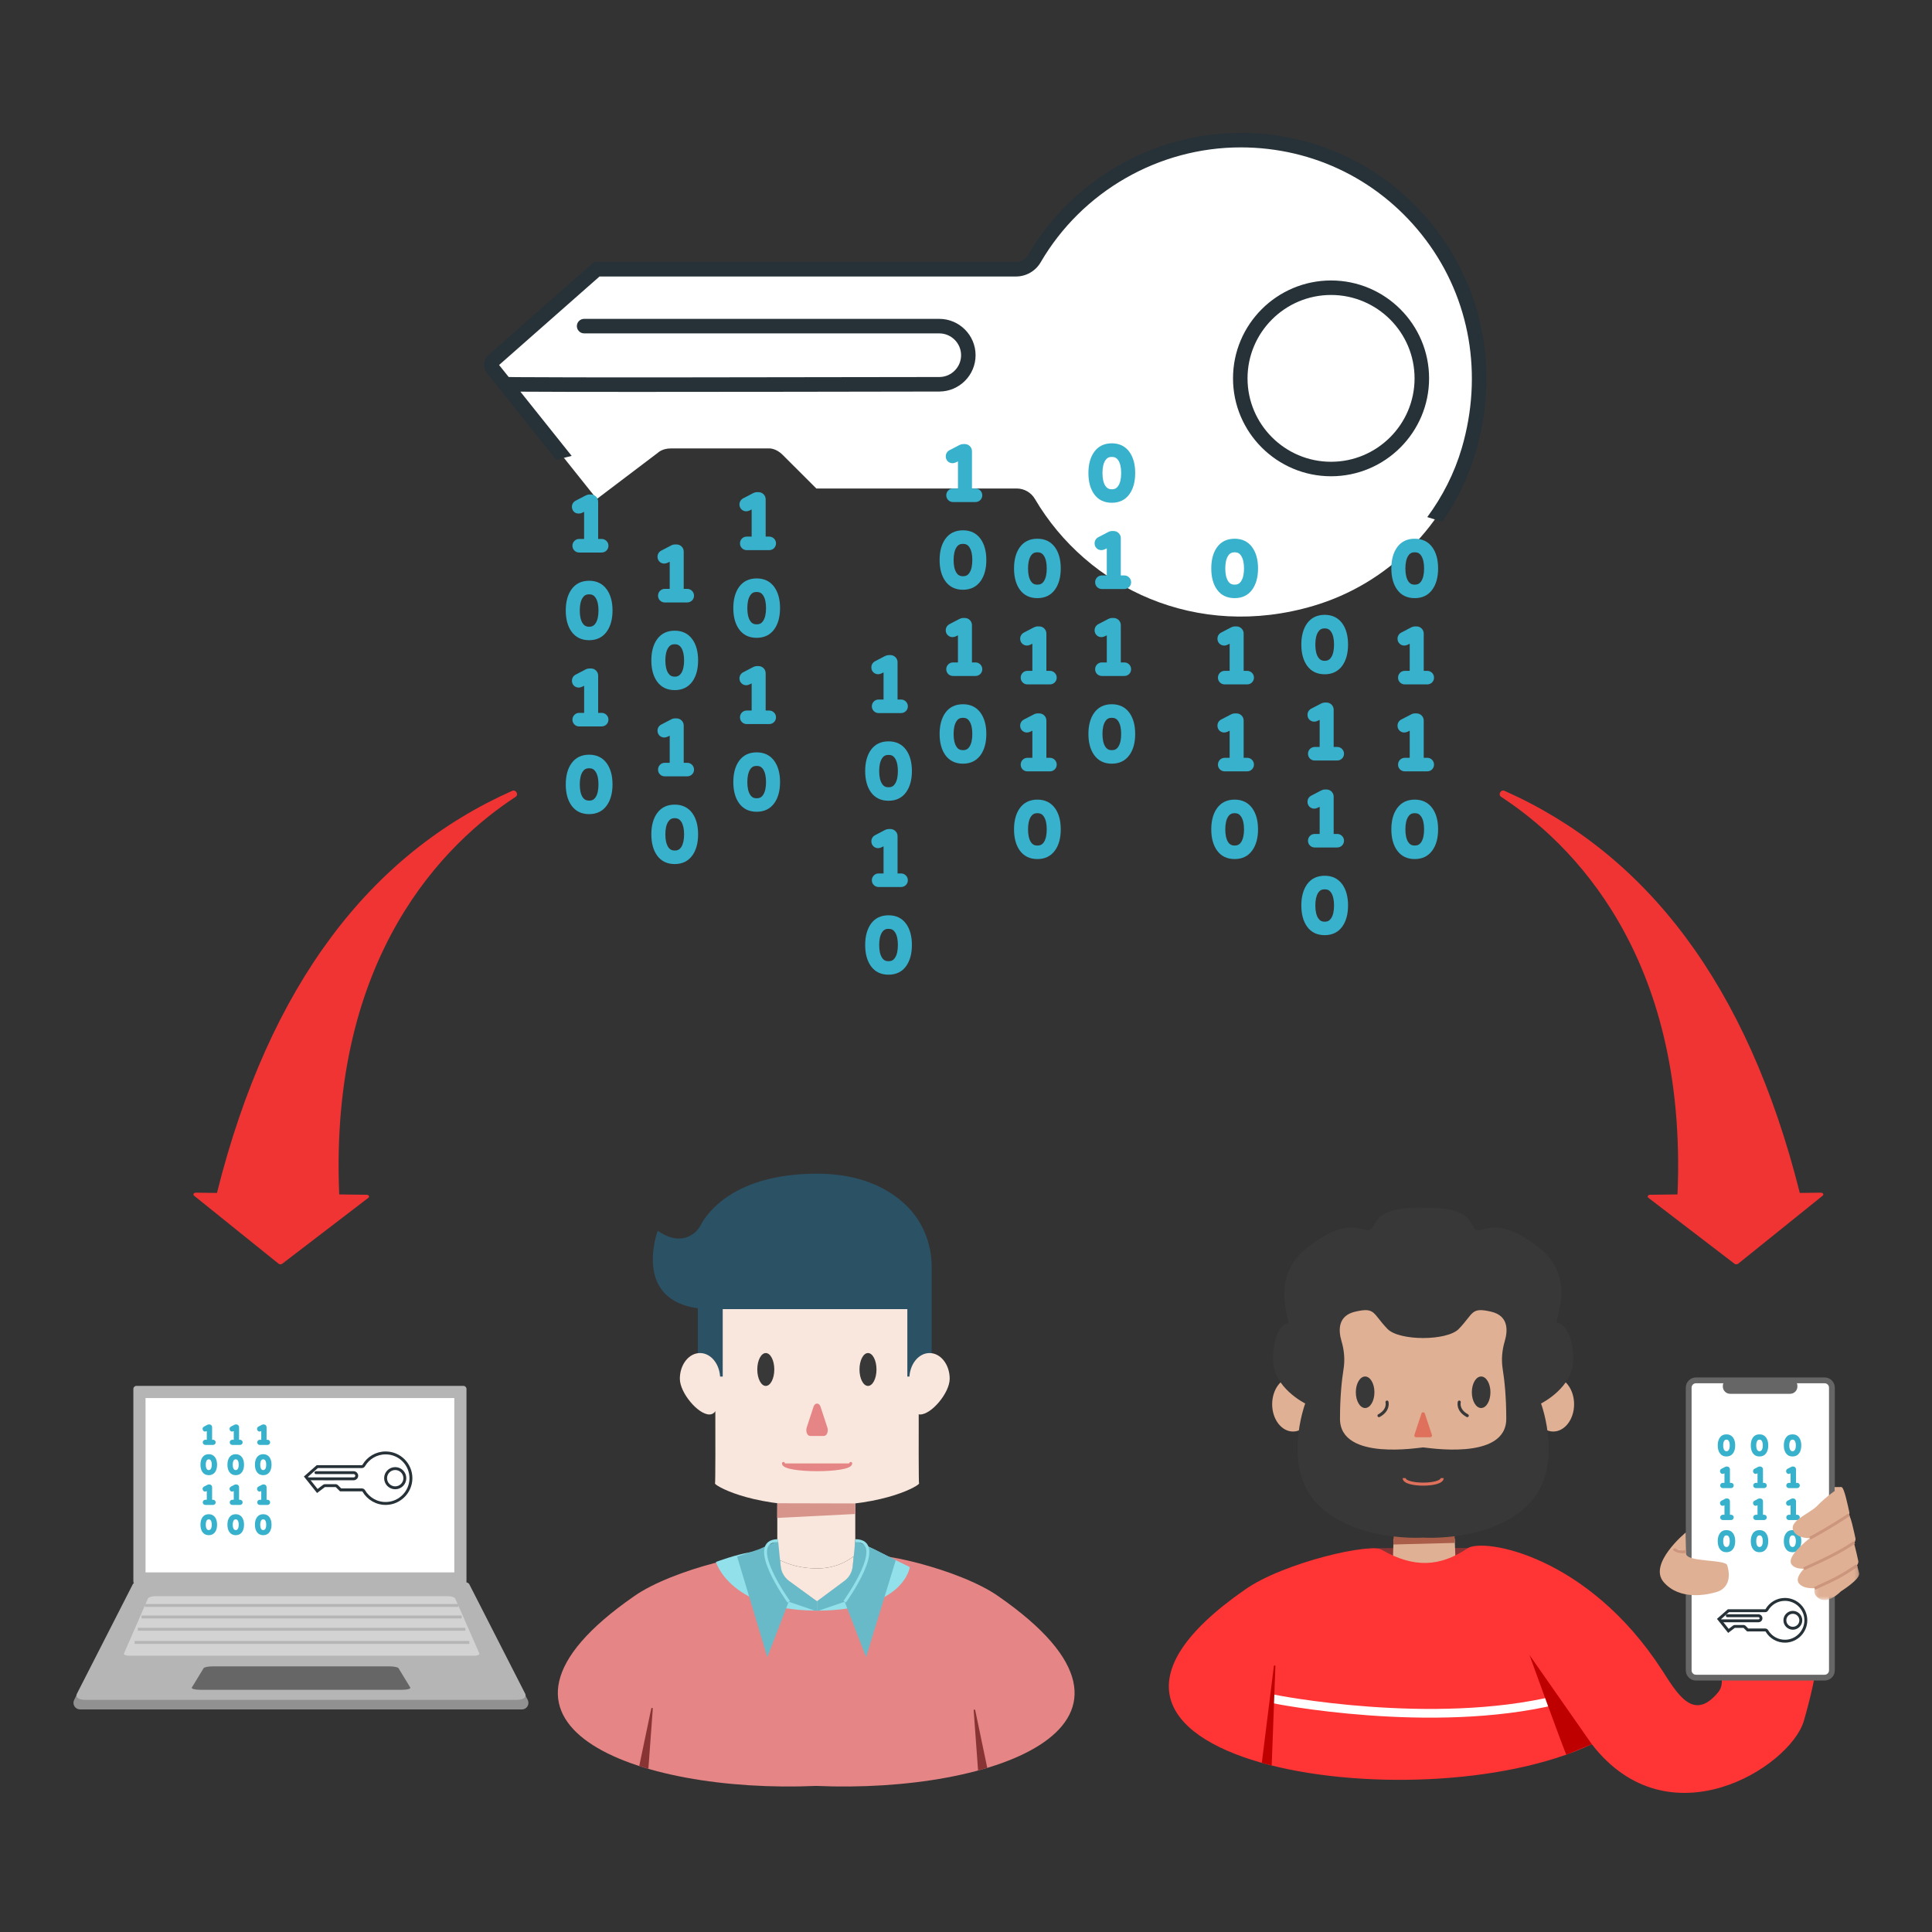 <?xml version="1.0" encoding="UTF-8"?>
<svg width="500px" height="500px" viewBox="0 0 500 500" version="1.1" xmlns="http://www.w3.org/2000/svg" xmlns:xlink="http://www.w3.org/1999/xlink">
    <rect x="0" y="0" width="500" height="500" fill="#333333" stroke="none"/>
    <!-- Generator: Sketch 62 (91390) - https://sketch.com -->
    <title>04-how-to-2</title>
    <desc>Created with Sketch.</desc>
    <defs>
        <polygon id="path-1" points="0.2 0.119 11.843 0.119 11.843 11.495 0.2 11.495"></polygon>
    </defs>
    <g id="04-how-to-2" stroke="none" stroke-width="1" fill="none" fill-rule="evenodd">
        <g id="Group-186" transform="translate(19, 34)">
            <g id="Group-167">
                <path d="M53.109,293.057 C53.355,293.255 53.773,293.26 54.024,293.069 L65.45,284.321 L76.329,275.993 C76.712,275.701 76.433,275.208 75.882,275.203 L53.788,274.934 L31.694,274.663 C31.142,274.657 30.853,275.142 31.227,275.444 L41.899,284.034 L53.109,293.057 Z" id="Fill-1" fill="#F03434"></path>
                <path d="M113.544,170.674 C76.964,186.945 50.711,220.675 37.168,274.65 C37.027,275.212 37.455,275.778 38.038,275.784 C47.943,275.913 68.858,276.637 68.794,275.167 C66.121,212.93 96.655,183.837 114.418,172.24 C115.319,171.652 114.53,170.236 113.544,170.674" id="Fill-3" fill="#F03434"></path>
                <path d="M430.822,293.057 C430.576,293.255 430.158,293.26 429.908,293.069 L418.48,284.321 L407.602,275.993 C407.22,275.701 407.498,275.208 408.049,275.203 L430.143,274.934 L452.237,274.663 C452.789,274.657 453.079,275.142 452.704,275.444 L442.033,284.034 L430.822,293.057 Z" id="Fill-5" fill="#F03434"></path>
                <path d="M370.387,170.674 C406.968,186.945 433.221,220.675 446.764,274.65 C446.904,275.212 446.475,275.778 445.894,275.784 C435.987,275.913 415.074,276.637 415.136,275.167 C417.811,212.93 387.277,183.837 369.514,172.24 C368.612,171.652 369.402,170.236 370.387,170.674" id="Fill-7" fill="#F03434"></path>
                <polygon id="Fill-9" fill="#FFFFFF" points="17.087 374.504 100.15 374.504 100.15 326.235 17.087 326.235"></polygon>
                <path d="M100.933,324.664 L16.304,324.664 C15.869,324.664 15.514,325.019 15.514,325.453 L15.514,375.286 C15.514,375.72 15.869,376.076 16.304,376.076 L100.933,376.076 C101.368,376.076 101.724,375.72 101.724,375.286 L101.724,325.453 C101.724,325.019 101.368,324.664 100.933,324.664 L100.933,324.664 Z M18.662,372.932 L98.577,372.932 L98.577,327.807 L18.662,327.807 L18.662,372.932 Z" id="Fill-11" fill="#B5B5B5"></path>
                <g id="Group-14" transform="translate(0, 403.908)">
                    <path d="M116.531,0.635 L117.314,2.135 C117.792,3.05 117.162,4.189 116.127,4.205 L116.09,4.205 L1.709,4.205 C0.659,4.2 -0.022,3.099 0.444,2.161 L1.322,0.393" id="Fill-12" fill="#919191"></path>
                    <path d="M116.531,0.635 L117.314,2.135 C117.792,3.05 117.162,4.189 116.127,4.205 L116.09,4.205 L1.709,4.205 C0.659,4.2 -0.022,3.099 0.444,2.161 L1.322,0.393" id="Stroke-13" stroke="#919191" stroke-width="0.565"></path>
                </g>
                <path d="M114.86,405.539 L2.967,405.539 C1.724,405.539 0.943,405.082 1.229,404.527 L15.73,376.127 C15.938,375.855 16.855,375.634 17.768,375.634 L100.059,375.634 C100.972,375.634 101.889,375.855 102.097,376.127 L116.598,404.527 C116.884,405.082 116.102,405.539 114.86,405.539" id="Fill-15" fill="#B5B5B5"></path>
                <path d="M114.86,405.539 L2.967,405.539 C1.724,405.539 0.943,405.082 1.229,404.527 L15.73,376.127 C15.938,375.855 16.855,375.634 17.768,375.634 L100.059,375.634 C100.972,375.634 101.889,375.855 102.097,376.127 L116.598,404.527 C116.884,405.082 116.102,405.539 114.86,405.539 Z" id="Stroke-16" stroke="#B5B5B5" stroke-width="0.753"></path>
                <path d="M85.094,403.314 L32.734,403.314 C31.388,403.314 30.451,403.044 30.65,402.72 L33.701,397.713 C33.856,397.457 34.941,397.251 36.114,397.251 L81.714,397.251 C82.886,397.251 83.971,397.457 84.127,397.713 L87.178,402.72 C87.376,403.044 86.44,403.314 85.094,403.314" id="Fill-17" fill="#666666"></path>
                <path d="M103.741,394.871 L14.403,394.871 C13.224,394.871 12.476,394.375 12.737,393.776 L18.951,379.526 C19.144,379.081 20.119,378.721 21.12,378.721 L96.972,378.721 C97.973,378.721 98.95,379.081 99.145,379.526 L105.404,393.776 C105.668,394.375 104.92,394.871 103.741,394.871" id="Fill-18" fill="#D3D3D3"></path>
                <path d="M103.741,394.871 L14.403,394.871 C13.224,394.871 12.476,394.375 12.737,393.776 L18.951,379.526 C19.144,379.081 20.119,378.721 21.12,378.721 L96.972,378.721 C97.973,378.721 98.95,379.081 99.145,379.526 L105.404,393.776 C105.668,394.375 104.92,394.871 103.741,394.871 Z" id="Stroke-19" stroke="#B5B5B5" stroke-width="0.753"></path>
                <line x1="15.839" y1="391.061" x2="102.463" y2="391.061" id="Stroke-20" stroke="#B5B5B5" stroke-width="0.753"></line>
                <line x1="16.672" y1="387.654" x2="101.449" y2="387.654" id="Stroke-21" stroke="#B5B5B5" stroke-width="0.753"></line>
                <line x1="17.628" y1="384.471" x2="100.494" y2="384.471" id="Stroke-22" stroke="#B5B5B5" stroke-width="0.753"></line>
                <line x1="18.486" y1="381.491" x2="99.615" y2="381.491" id="Stroke-23" stroke="#B5B5B5" stroke-width="0.753"></line>
                <path d="M335.541,366.672 C335.663,366.672 362.296,366.575 362.638,366.647 C362.981,366.717 358.727,369.704 358.727,369.704 C358.727,369.704 346.151,370.927 345.981,370.856 C345.809,370.785 337.736,367.024 337.736,367.024 L335.541,366.672 Z" id="Fill-24" fill="#883434"></path>
                <polyline id="Fill-25" fill="#E0B094" points="349.432 364.98 341.648 364.232 341.415 372.09 349.476 372.912 349.71 372.911 357.765 372.037 357.48 364.18 349.702 364.979"></polyline>
                <polygon id="Fill-26" fill="#AA5D48" points="341.711 362.44 341.605 365.712 357.468 365.302 357.458 362.428"></polygon>
                <polygon id="Fill-27" fill="#666666" points="417.925 399.735 454.8 399.735 454.8 396.444 417.925 396.444"></polygon>
                <path d="M447.782,411.547 C444.002,423.459 412.821,443.096 392.955,417.391 C347.642,438.868 239.175,421.785 303.23,377.373 C313.158,370.366 336.325,365.03 338.796,367.204 C346.904,371.768 353.574,371.577 360.822,366.686 C365.087,363.959 391.884,368.599 411.042,398.089 C415.039,404.243 419.21,411.797 425.675,403.937 C427.824,401.324 425.681,397.508 425.072,394.18 C425.072,394.18 450.804,391.304 451.087,395.328 C451.377,399.344 447.782,411.547 447.782,411.547" id="Fill-28" fill="#FF3434"></path>
                <path d="M192.236,372.211 C195.894,372.354 199.661,371.263 203.801,368.931 C206.272,366.757 229.439,372.095 239.367,379.101 C287.256,412.303 238.72,430.231 192.235,428.192 C145.75,430.231 97.215,412.303 145.103,379.101 C155.031,372.095 178.199,366.757 180.67,368.931 C184.811,371.263 188.576,372.354 192.234,372.211" id="Fill-29" fill="#E58585"></path>
                <path d="M453.212,400.172 L419.917,400.172 C418.88,400.172 418.033,399.325 418.033,398.291 L418.033,325.114 C418.033,324.081 418.88,323.235 419.917,323.235 L453.212,323.235 C454.246,323.235 455.095,324.081 455.095,325.114 L455.095,398.291 C455.095,399.325 454.246,400.172 453.212,400.172" id="Fill-30" fill="#FFFFFF"></path>
                <path d="M453.212,400.172 L419.917,400.172 C418.88,400.172 418.033,399.325 418.033,398.291 L418.033,325.114 C418.033,324.081 418.88,323.235 419.917,323.235 L453.212,323.235 C454.246,323.235 455.095,324.081 455.095,325.114 L455.095,398.291 C455.095,399.325 454.246,400.172 453.212,400.172 Z" id="Stroke-31" stroke="#666666" stroke-width="1.501"></path>
                <path d="M444.286,326.714 L428.752,326.714 C427.716,326.714 426.869,325.868 426.869,324.835 L426.869,324.678 C426.869,323.644 427.716,322.797 428.752,322.797 L444.286,322.797 C445.322,322.797 446.169,323.644 446.169,324.678 L446.169,324.835 C446.169,325.868 445.322,326.714 444.286,326.714" id="Fill-32" fill="#666666"></path>
                <path d="M421.874,329.625 C421.865,329.616 421.857,329.608 421.85,329.599 C421.857,329.608 421.865,329.616 421.874,329.625" id="Fill-33" fill="#5600B7"></path>
                <path d="M421.876,329.627 C421.875,329.626 421.875,329.625 421.874,329.625 C421.875,329.625 421.875,329.626 421.876,329.627" id="Fill-34" fill="#5600B7"></path>
                <path d="M423.374,329.891 C423.363,329.898 423.352,329.903 423.341,329.908 C423.352,329.903 423.363,329.898 423.374,329.891" id="Fill-35" fill="#5600B7"></path>
                <path d="M423.375,329.891 L423.374,329.891 L423.375,329.891 Z" id="Fill-36" fill="#5600B7"></path>
                <path d="M421.849,329.599 C421.849,329.599 421.849,329.598 421.848,329.598 C421.849,329.598 421.849,329.599 421.849,329.599" id="Fill-37" fill="#5600B7"></path>
                <path d="M423.339,329.909 L423.338,329.909 C423.339,329.909 423.339,329.908 423.34,329.908 C423.339,329.908 423.339,329.908 423.339,329.909" id="Fill-38" fill="#5600B7"></path>
                <path d="M423.477,329.834 C423.466,329.842 423.455,329.849 423.443,329.855 C423.455,329.849 423.466,329.842 423.477,329.834" id="Fill-39" fill="#5600B7"></path>
                <path d="M423.412,329.872 C423.411,329.873 423.41,329.873 423.409,329.874 C423.41,329.873 423.411,329.873 423.412,329.872" id="Fill-40" fill="#5600B7"></path>
                <path d="M423.442,329.855 C423.432,329.861 423.422,329.867 423.412,329.872 C423.422,329.867 423.432,329.861 423.442,329.855" id="Fill-41" fill="#5600B7"></path>
                <path d="M423.409,329.874 C423.397,329.88 423.387,329.885 423.375,329.892 C423.387,329.885 423.397,329.88 423.409,329.874" id="Fill-42" fill="#5600B7"></path>
                <path d="M417.257,362.62 C417.257,362.62 407.423,370.718 411.58,375.476 C415.737,380.234 422.745,378.777 425.303,377.992 C427.831,377.215 429.144,374.794 427.999,371.083 C427.512,369.498 417.432,370.341 417.359,368.086 C417.312,366.638 417.257,362.62 417.257,362.62" id="Fill-43" fill="#E0B094"></path>
                <g id="Group-46" transform="translate(413.878, 366.335)">
                    <path d="M3.425,1.159 C2.651,1.466 0.713,1.148 0.363,0.474" id="Fill-44" fill="#FFFFFF"></path>
                    <path d="M3.425,1.159 C2.651,1.466 0.713,1.148 0.363,0.474" id="Stroke-45" stroke="#CC957D" stroke-width="0.753"></path>
                </g>
                <path d="M321.021,329.418 C321.021,333.317 318.606,336.479 315.629,336.479 C312.65,336.479 310.236,333.317 310.236,329.418 C310.236,325.519 312.65,322.358 315.629,322.358 C318.606,322.358 321.021,325.519 321.021,329.418" id="Fill-47" fill="#E0B094"></path>
                <path d="M377.59,329.418 C377.59,333.317 380.004,336.479 382.983,336.479 C385.96,336.479 388.375,333.317 388.375,329.418 C388.375,325.519 385.96,322.358 382.983,322.358 C380.004,322.358 377.59,325.519 377.59,329.418" id="Fill-48" fill="#E0B094"></path>
                <path d="M349.298,278.555 C363.446,278.253 361.051,284.09 363.359,284.377 C365.484,284.643 368.863,280.782 379.231,288.841 C389.59,296.896 382.787,308.205 384.024,308.287 C385.259,308.369 388.142,310.799 388.142,317.954 C388.142,325.11 379.822,329.223 379.822,329.223 C379.822,329.223 386.082,346.002 376.363,355.544 C366.643,365.085 349.428,363.934 349.428,363.934 L349.182,363.934 C349.182,363.934 331.967,365.085 322.248,355.544 C312.528,346.002 318.789,329.223 318.789,329.223 C318.789,329.223 310.47,325.11 310.47,317.954 C310.47,310.799 312.977,308.577 314.212,308.494 C315.448,308.411 309.02,296.896 319.379,288.841 C329.748,280.782 333.126,284.643 335.252,284.377 C337.56,284.09 335.165,278.253 349.312,278.555 L349.298,278.555 Z" id="Fill-49" fill="#383838"></path>
                <path d="M349.297,340.585 C349.767,340.526 370.821,344.288 370.821,333.187 C370.821,327.442 370.352,323.13 369.898,320.309 C369.51,317.898 369.73,315.454 370.425,313.106 C371.257,310.29 371.422,306.5 366.866,305.452 C361.631,304.249 362.45,305.845 358.544,309.915 C355.513,313.072 343.097,313.072 340.068,309.915 C336.16,305.845 336.979,304.249 331.745,305.452 C327.188,306.5 327.353,310.29 328.186,313.106 C328.88,315.454 329.1,317.898 328.712,320.309 C328.259,323.13 327.789,327.442 327.789,333.187 C327.789,344.288 348.844,340.526 349.313,340.585 L349.297,340.585 Z" id="Fill-50" fill="#E0B094"></path>
                <path d="M348.876,331.814 L347.039,337.356 C346.941,337.652 347.162,337.957 347.474,337.957 L351.147,337.957 C351.459,337.957 351.681,337.652 351.583,337.356 L349.746,331.814 C349.607,331.395 349.015,331.395 348.876,331.814" id="Fill-51" fill="#DF715C"></path>
                <path d="M336.7,326.315 C336.7,328.568 335.622,330.395 334.293,330.395 C332.963,330.395 331.887,328.568 331.887,326.315 C331.887,324.063 332.963,322.236 334.293,322.236 C335.622,322.236 336.7,324.063 336.7,326.315" id="Fill-52" fill="#383838"></path>
                <path d="M339.955,328.853 C339.955,328.853 340.532,330.927 337.878,332.366" id="Stroke-53" stroke="#383838" stroke-width="0.787" stroke-linecap="round"></path>
                <path d="M361.911,326.315 C361.911,328.568 362.988,330.395 364.318,330.395 C365.646,330.395 366.724,328.568 366.724,326.315 C366.724,324.063 365.646,322.236 364.318,322.236 C362.988,322.236 361.911,324.063 361.911,326.315" id="Fill-54" fill="#383838"></path>
                <path d="M358.656,328.853 C358.656,328.853 358.079,330.927 360.732,332.366" id="Stroke-55" stroke="#383838" stroke-width="0.787" stroke-linecap="round"></path>
                <path d="M354.23,348.532 C354.23,350.615 344.399,350.615 344.399,348.532" id="Stroke-56" stroke="#DF715C" stroke-width="0.787"></path>
                <path d="M310.241,405.605 C310.846,405.796 351.549,413.792 383.791,405.986" id="Stroke-57" stroke="#FFFFFF" stroke-width="2.259"></path>
                <path d="M392.954,417.391 L376.819,394.298 C376.819,394.298 386.173,420.163 386.38,420.09 C386.588,420.016 392.954,417.391 392.954,417.391" id="Fill-58" fill="#BF0000"></path>
                <path d="M307.556,422.232 L310.678,397.186 C310.709,396.942 311.07,396.961 311.072,397.208 L310.113,422.892 L307.556,422.232 Z" id="Fill-59" fill="#BF0000"></path>
                <path d="M146.434,423.049 L149.555,408.11 C149.587,407.971 149.947,407.982 149.95,408.124 L148.8,423.773 L146.434,423.049 Z" id="Fill-60" fill="#883434"></path>
                <path d="M236.502,423.528 C236.512,423.507 233.372,408.54 233.372,408.54 C233.341,408.401 232.98,408.412 232.978,408.553 L234.124,424.205 C234.124,424.205 236.382,423.564 236.502,423.528" id="Fill-61" fill="#883434"></path>
                <path d="M361.104,82.496 C355.44,101.812 340.246,117.074 320.921,122.791 C290.736,131.721 262.452,118.258 248.836,95.132 C247.852,93.46 246.067,92.423 244.126,92.423 L192.27,92.423 L183.528,83.693 C181.889,82.057 180.249,82.057 180.249,82.057 L154.572,82.057 C152.387,82.057 151.294,83.147 151.294,83.147 L135.45,95.151 L108.485,61.36 C107.982,60.729 108.062,59.814 108.668,59.279 L135.45,35.683 L243.966,35.683 C245.92,35.683 247.709,34.631 248.693,32.945 C259.391,14.597 279.303,2.27 302.085,2.27 C342.215,2.27 373.411,40.52 361.104,82.496" id="Fill-62" fill="#FFFFFF"></path>
                <path d="M229.729,57.926 C229.729,61.036 227.2,63.573 224.085,63.573 C176.897,63.667 126.186,63.719 114.993,63.604 L130.691,51.539 C131.015,51.988 131.558,52.28 132.175,52.28 L224.075,52.28 C227.189,52.28 229.729,54.816 229.729,57.926" id="Fill-63" fill="#FFFFFF"></path>
                <path d="M348.968,63.921 C348.968,76.879 338.449,87.381 325.475,87.381 C312.499,87.381 301.982,76.879 301.982,63.921 C301.982,50.965 312.499,40.461 325.475,40.461 C338.449,40.461 348.968,50.965 348.968,63.921" id="Fill-64" fill="#FFFFFF"></path>
                <path d="M325.475,42.337 C313.557,42.337 303.86,52.02 303.86,63.921 C303.86,75.822 313.557,85.506 325.475,85.506 C337.392,85.506 347.089,75.822 347.089,63.921 C347.089,52.02 337.392,42.337 325.475,42.337 M325.475,89.257 C311.485,89.257 300.104,77.891 300.104,63.921 C300.104,49.951 311.485,38.586 325.475,38.586 C339.464,38.586 350.846,49.951 350.846,63.921 C350.846,77.891 339.464,89.257 325.475,89.257" id="Fill-65" fill="#263238"></path>
                <path d="M124.933,84.982 C126.232,84.661 127.574,84.329 128.948,83.988 L115.672,67.361 C120.918,67.403 131.944,67.424 145.595,67.424 C169.382,67.424 201.144,67.371 224.095,67.329 C229.269,67.32 233.48,63.103 233.48,57.927 C233.48,52.738 229.258,48.522 224.074,48.522 L132.174,48.522 C131.129,48.522 130.293,49.367 130.293,50.402 C130.293,50.828 130.44,51.226 130.69,51.539 C131.014,51.988 131.558,52.28 132.174,52.28 L224.074,52.28 C227.189,52.28 229.729,54.816 229.729,57.927 C229.729,61.037 227.2,63.572 224.085,63.572 C176.896,63.667 126.186,63.718 114.992,63.604 C113.769,63.604 113.027,63.593 112.797,63.572 C112.745,63.562 112.703,63.562 112.641,63.562 L110.164,60.462 L136.156,37.554 L243.963,37.554 C246.566,37.554 249.001,36.155 250.318,33.889 C261.01,15.542 280.846,4.144 302.085,4.144 C321.116,4.144 338.591,12.881 350.025,28.119 C361.48,43.387 364.856,63.02 359.307,81.973 C357.403,88.45 354.332,94.471 350.377,99.821 C351.71,100.22 352.998,100.623 354.247,101.028 C358.031,95.624 360.984,89.572 362.901,83.026 C368.796,62.926 365.2,42.094 353.024,25.875 C340.88,9.677 322.318,0.398 302.085,0.398 C279.519,0.398 258.439,12.505 247.067,32 C246.419,33.118 245.229,33.807 243.963,33.807 L134.735,33.807 L107.426,57.873 C106.067,59.075 105.889,61.12 107.018,62.528 L124.933,84.982 Z" id="Fill-66" fill="#263238"></path>
                <path d="M138.466,107.241 C138.466,107.742 138.278,108.18 137.933,108.503 C137.62,108.806 137.181,108.994 136.7,108.994 L130.9,108.994 C130.398,108.994 129.959,108.806 129.635,108.462 C129.332,108.18 129.144,107.742 129.144,107.241 C129.144,106.76 129.321,106.333 129.656,105.999 C129.969,105.665 130.408,105.477 130.9,105.477 L132.164,105.477 L132.164,98.463 L131.631,98.724 C130.889,99.037 130.053,98.964 129.52,98.432 C129.196,98.098 129.008,97.649 129.008,97.169 C129.008,96.459 129.384,95.864 130.043,95.541 L132.582,94.226 C132.906,94.059 133.23,93.975 133.544,93.975 L133.941,93.975 C134.443,93.975 134.892,94.174 135.258,94.528 C135.603,94.852 135.801,95.322 135.801,95.843 L135.801,105.477 L136.7,105.477 C137.17,105.477 137.62,105.665 137.954,105.999 C138.289,106.333 138.466,106.76 138.466,107.241" id="Fill-67" fill="#37B1CC"></path>
                <path d="M135.164,127.269 C134.756,127.905 134.233,128.198 133.47,128.198 C132.697,128.198 132.174,127.905 131.767,127.269 C131.286,126.517 131.047,125.411 131.047,123.992 C131.047,122.583 131.286,121.487 131.767,120.735 C132.174,120.099 132.697,119.806 133.47,119.806 C134.233,119.806 134.756,120.099 135.164,120.735 C135.644,121.487 135.885,122.583 135.885,123.992 C135.885,125.411 135.644,126.517 135.164,127.269 M138.017,118.523 C136.961,117.051 135.425,116.3 133.47,116.3 C131.495,116.3 129.96,117.051 128.903,118.523 C127.921,119.89 127.419,121.737 127.419,123.992 C127.419,126.246 127.921,128.093 128.903,129.461 C129.96,130.932 131.495,131.684 133.47,131.684 C135.425,131.684 136.961,130.932 138.017,129.471 C139.01,128.093 139.522,126.246 139.522,123.992 C139.522,121.737 139.01,119.89 138.017,118.523" id="Fill-68" fill="#37B1CC"></path>
                <path d="M138.466,152.255 C138.466,152.745 138.278,153.173 137.933,153.507 C137.599,153.831 137.17,153.998 136.7,153.998 L130.9,153.998 C130.408,153.998 129.98,153.831 129.656,153.497 C129.321,153.163 129.144,152.735 129.144,152.255 C129.144,151.785 129.321,151.357 129.635,151.023 C129.969,150.679 130.408,150.491 130.9,150.491 L132.175,150.491 L132.175,143.477 L131.642,143.738 C131.297,143.884 131.025,143.947 130.785,143.947 C130.293,143.947 129.854,143.77 129.52,143.446 C129.186,143.112 129.018,142.674 129.018,142.183 C129.018,141.473 129.384,140.879 130.032,140.565 L132.572,139.24 C132.896,139.073 133.22,139 133.544,139 L133.941,139 C134.443,139 134.903,139.188 135.258,139.543 C135.613,139.897 135.801,140.346 135.801,140.858 L135.801,150.491 L136.7,150.491 C137.181,150.491 137.609,150.668 137.944,151.002 C138.289,151.347 138.466,151.775 138.466,152.255" id="Fill-69" fill="#37B1CC"></path>
                <path d="M135.164,172.283 C134.756,172.92 134.233,173.201 133.47,173.201 C132.697,173.201 132.174,172.92 131.767,172.283 C131.286,171.532 131.047,170.425 131.047,169.006 C131.047,167.597 131.286,166.501 131.767,165.75 C132.174,165.113 132.697,164.821 133.47,164.821 C134.233,164.821 134.756,165.113 135.164,165.75 C135.644,166.501 135.885,167.597 135.885,169.006 C135.885,170.425 135.644,171.532 135.164,172.283 M138.017,163.526 C136.961,162.065 135.425,161.314 133.47,161.314 C131.495,161.314 129.96,162.065 128.903,163.537 C127.921,164.904 127.419,166.751 127.419,169.006 C127.419,171.26 127.921,173.108 128.903,174.475 C129.96,175.946 131.495,176.698 133.47,176.698 C135.425,176.698 136.961,175.946 138.017,174.475 C139.01,173.108 139.522,171.26 139.522,169.006 C139.522,166.751 139.01,164.904 138.017,163.526" id="Fill-70" fill="#37B1CC"></path>
                <path d="M160.613,120.161 C160.613,120.652 160.435,121.09 160.09,121.414 C159.746,121.737 159.317,121.915 158.847,121.915 L153.046,121.915 C152.565,121.915 152.137,121.737 151.802,121.403 C151.468,121.069 151.301,120.641 151.301,120.161 C151.301,119.692 151.468,119.264 151.792,118.93 C152.116,118.585 152.555,118.397 153.046,118.397 L154.321,118.397 L154.321,111.384 L153.788,111.645 C153.443,111.791 153.182,111.854 152.931,111.854 C152.44,111.854 152.001,111.687 151.667,111.353 C151.343,111.019 151.165,110.58 151.165,110.09 C151.165,109.38 151.541,108.796 152.179,108.472 L154.729,107.147 C155.042,106.98 155.366,106.906 155.69,106.906 L156.088,106.906 C156.589,106.906 157.049,107.094 157.404,107.449 C157.76,107.804 157.948,108.253 157.948,108.764 L157.948,118.397 L158.847,118.397 C159.327,118.397 159.756,118.575 160.101,118.919 C160.435,119.253 160.613,119.681 160.613,120.161" id="Fill-71" fill="#37B1CC"></path>
                <path d="M157.321,140.19 C156.903,140.826 156.38,141.118 155.617,141.118 C154.854,141.118 154.332,140.826 153.924,140.19 C153.443,139.438 153.193,138.332 153.193,136.912 C153.193,135.503 153.443,134.408 153.924,133.656 C154.332,133.019 154.854,132.727 155.617,132.727 C156.38,132.727 156.903,133.019 157.321,133.656 C157.791,134.408 158.042,135.503 158.042,136.912 C158.042,138.332 157.791,139.438 157.321,140.19 M160.174,131.443 C159.108,129.972 157.572,129.22 155.617,129.22 C153.642,129.22 152.106,129.972 151.05,131.443 C150.068,132.811 149.566,134.658 149.566,136.912 C149.566,139.167 150.068,141.014 151.05,142.381 C152.106,143.853 153.642,144.604 155.617,144.604 C157.572,144.604 159.108,143.853 160.174,142.392 C161.167,141.014 161.669,139.167 161.669,136.912 C161.669,134.658 161.167,132.811 160.174,131.443" id="Fill-72" fill="#37B1CC"></path>
                <path d="M160.613,165.175 C160.613,165.666 160.435,166.094 160.09,166.428 C159.746,166.751 159.317,166.918 158.847,166.918 L153.046,166.918 C152.565,166.918 152.137,166.751 151.802,166.417 C151.468,166.083 151.301,165.656 151.301,165.175 C151.301,164.706 151.468,164.278 151.792,163.944 C152.116,163.599 152.555,163.412 153.046,163.412 L154.321,163.412 L154.321,156.398 L153.788,156.659 C153.443,156.805 153.182,156.868 152.931,156.868 C152.44,156.868 152.001,156.69 151.667,156.367 C151.343,156.033 151.165,155.594 151.165,155.104 C151.165,154.394 151.541,153.799 152.179,153.486 L154.729,152.161 C155.042,151.994 155.366,151.921 155.69,151.921 L156.088,151.921 C156.589,151.921 157.049,152.108 157.404,152.463 C157.76,152.818 157.948,153.267 157.948,153.778 L157.948,163.412 L158.847,163.412 C159.327,163.412 159.756,163.589 160.101,163.923 C160.435,164.267 160.613,164.695 160.613,165.175" id="Fill-73" fill="#37B1CC"></path>
                <path d="M157.321,185.204 C156.903,185.84 156.38,186.122 155.617,186.122 C154.854,186.122 154.332,185.84 153.924,185.204 C153.443,184.452 153.193,183.346 153.193,181.927 C153.193,180.518 153.443,179.422 153.924,178.67 C154.332,178.034 154.854,177.741 155.617,177.741 C156.38,177.741 156.903,178.034 157.321,178.67 C157.791,179.422 158.042,180.518 158.042,181.927 C158.042,183.346 157.791,184.452 157.321,185.204 M160.174,176.447 C159.108,174.986 157.572,174.235 155.617,174.235 C153.642,174.235 152.106,174.986 151.05,176.458 C150.068,177.825 149.566,179.672 149.566,181.927 C149.566,184.181 150.068,186.028 151.05,187.396 C152.106,188.867 153.642,189.619 155.617,189.619 C157.572,189.619 159.108,188.867 160.174,187.396 C161.167,186.028 161.669,184.181 161.669,181.927 C161.669,179.672 161.167,177.825 160.174,176.447" id="Fill-74" fill="#37B1CC"></path>
                <path d="M181.83,106.635 C181.83,107.115 181.642,107.554 181.297,107.888 C180.962,108.211 180.534,108.378 180.053,108.378 L174.253,108.378 C173.772,108.378 173.343,108.201 173.009,107.867 C172.685,107.543 172.507,107.115 172.507,106.635 C172.507,106.155 172.674,105.738 172.998,105.393 C173.333,105.049 173.761,104.871 174.253,104.871 L175.528,104.871 L175.528,97.847 L174.995,98.119 C174.65,98.265 174.388,98.327 174.138,98.327 C173.646,98.327 173.218,98.15 172.883,97.816 C172.549,97.482 172.371,97.054 172.371,96.563 C172.371,95.854 172.747,95.259 173.395,94.935 L175.935,93.61 C176.259,93.453 176.573,93.37 176.907,93.37 L177.294,93.37 C177.806,93.37 178.255,93.558 178.611,93.913 C178.966,94.267 179.154,94.727 179.154,95.228 L179.154,104.871 L180.053,104.871 C180.534,104.871 180.973,105.049 181.307,105.383 C181.652,105.717 181.83,106.155 181.83,106.635" id="Fill-75" fill="#37B1CC"></path>
                <path d="M178.527,126.653 C178.119,127.3 177.597,127.582 176.823,127.582 C176.06,127.582 175.538,127.3 175.13,126.653 C174.649,125.902 174.409,124.806 174.409,123.376 C174.409,121.978 174.649,120.882 175.13,120.13 C175.538,119.483 176.06,119.201 176.823,119.201 C177.597,119.201 178.119,119.483 178.527,120.13 C179.008,120.882 179.248,121.978 179.248,123.376 C179.248,124.806 179.008,125.902 178.527,126.653 M181.38,117.907 C180.314,116.436 178.788,115.695 176.823,115.695 C174.858,115.695 173.322,116.436 172.267,117.907 C171.274,119.285 170.782,121.122 170.782,123.376 C170.782,125.641 171.274,127.478 172.267,128.855 C173.322,130.327 174.858,131.068 176.823,131.068 C178.788,131.068 180.314,130.327 181.38,128.855 C182.373,127.478 182.875,125.641 182.875,123.376 C182.875,121.122 182.373,119.285 181.38,117.907" id="Fill-76" fill="#37B1CC"></path>
                <path d="M181.83,151.649 C181.83,152.129 181.642,152.568 181.297,152.902 C180.962,153.225 180.534,153.392 180.053,153.392 L174.253,153.392 C173.772,153.392 173.343,153.215 173.009,152.881 C172.685,152.557 172.507,152.129 172.507,151.649 C172.507,151.169 172.674,150.752 172.998,150.407 C173.333,150.063 173.761,149.885 174.253,149.885 L175.528,149.885 L175.528,142.861 L174.995,143.122 C174.65,143.279 174.388,143.342 174.138,143.342 C173.646,143.342 173.218,143.164 172.883,142.83 C172.549,142.496 172.371,142.068 172.371,141.578 C172.371,140.868 172.747,140.273 173.395,139.95 L175.935,138.624 C176.259,138.468 176.573,138.384 176.907,138.384 L177.294,138.384 C177.806,138.384 178.255,138.572 178.611,138.927 C178.966,139.282 179.154,139.741 179.154,140.242 L179.154,149.885 L180.053,149.885 C180.534,149.885 180.973,150.063 181.307,150.397 C181.652,150.731 181.83,151.169 181.83,151.649" id="Fill-77" fill="#37B1CC"></path>
                <path d="M178.527,171.667 C178.119,172.314 177.597,172.596 176.823,172.596 C176.06,172.596 175.538,172.314 175.13,171.667 C174.649,170.916 174.409,169.82 174.409,168.39 C174.409,166.981 174.649,165.896 175.13,165.134 C175.538,164.497 176.06,164.215 176.823,164.215 C177.597,164.215 178.119,164.497 178.527,165.134 C179.008,165.896 179.248,166.992 179.248,168.39 C179.248,169.82 179.008,170.916 178.527,171.667 M181.38,162.921 C180.314,161.45 178.788,160.709 176.823,160.709 C174.858,160.709 173.322,161.45 172.267,162.921 C171.274,164.299 170.782,166.136 170.782,168.39 C170.782,170.655 171.274,172.492 172.267,173.87 C173.322,175.341 174.858,176.082 176.823,176.082 C178.788,176.082 180.314,175.341 181.38,173.87 C182.373,172.492 182.875,170.655 182.875,168.39 C182.875,166.136 182.373,164.299 181.38,162.921" id="Fill-78" fill="#37B1CC"></path>
                <path d="M348.834,116.383 C348.426,117.03 347.904,117.312 347.13,117.312 C346.367,117.312 345.845,117.03 345.437,116.383 C344.956,115.631 344.716,114.536 344.716,113.116 C344.716,111.707 344.956,110.611 345.437,109.86 C345.845,109.213 346.367,108.931 347.13,108.931 C347.904,108.931 348.426,109.213 348.834,109.86 C349.315,110.611 349.555,111.707 349.555,113.116 C349.555,114.536 349.315,115.631 348.834,116.383 M351.687,107.637 C350.621,106.165 349.095,105.424 347.13,105.424 C345.165,105.424 343.629,106.165 342.573,107.637 C341.58,109.014 341.079,110.851 341.079,113.116 C341.079,115.371 341.58,117.207 342.573,118.585 C343.629,120.057 345.165,120.798 347.13,120.798 C349.095,120.798 350.621,120.057 351.687,118.585 C352.68,117.207 353.182,115.371 353.182,113.116 C353.182,110.851 352.68,109.014 351.687,107.637" id="Fill-79" fill="#37B1CC"></path>
                <path d="M352.126,141.38 C352.126,141.86 351.948,142.298 351.603,142.632 C351.258,142.955 350.84,143.122 350.36,143.122 L344.559,143.122 C344.078,143.122 343.65,142.945 343.315,142.611 C342.991,142.288 342.814,141.86 342.814,141.38 C342.814,140.899 342.981,140.482 343.305,140.138 C343.639,139.793 344.068,139.616 344.559,139.616 L345.834,139.616 L345.834,132.592 L345.301,132.863 C344.956,133.009 344.695,133.072 344.444,133.072 C343.953,133.072 343.514,132.894 343.19,132.56 C342.855,132.226 342.678,131.798 342.678,131.308 C342.678,130.598 343.054,130.003 343.702,129.68 L346.242,128.354 C346.555,128.198 346.879,128.114 347.203,128.114 L347.6,128.114 C348.102,128.114 348.562,128.302 348.917,128.657 C349.273,129.012 349.461,129.471 349.461,129.972 L349.461,139.616 L350.36,139.616 C350.84,139.616 351.279,139.793 351.614,140.127 C351.948,140.461 352.126,140.899 352.126,141.38" id="Fill-80" fill="#37B1CC"></path>
                <path d="M352.126,163.882 C352.126,164.372 351.948,164.8 351.603,165.134 C351.258,165.458 350.84,165.625 350.36,165.625 L344.559,165.625 C344.078,165.625 343.65,165.458 343.315,165.124 C342.991,164.79 342.814,164.362 342.814,163.882 C342.814,163.412 342.981,162.984 343.305,162.65 C343.639,162.306 344.068,162.118 344.559,162.118 L345.834,162.118 L345.834,155.104 L345.301,155.365 C344.956,155.511 344.695,155.574 344.444,155.574 C343.953,155.574 343.514,155.396 343.19,155.073 C342.855,154.739 342.678,154.3 342.678,153.81 C342.678,153.1 343.054,152.505 343.702,152.182 L346.242,150.867 C346.555,150.7 346.879,150.627 347.203,150.627 L347.6,150.627 C348.102,150.627 348.562,150.815 348.917,151.169 C349.273,151.524 349.461,151.973 349.461,152.484 L349.461,162.118 L350.36,162.118 C350.84,162.118 351.279,162.295 351.614,162.629 C351.948,162.974 352.126,163.401 352.126,163.882" id="Fill-81" fill="#37B1CC"></path>
                <path d="M348.834,183.91 C348.426,184.547 347.904,184.828 347.13,184.828 C346.367,184.828 345.845,184.547 345.437,183.91 C344.956,183.158 344.716,182.052 344.716,180.633 C344.716,179.224 344.956,178.128 345.437,177.376 C345.845,176.74 346.367,176.447 347.13,176.447 C347.904,176.447 348.426,176.74 348.834,177.376 C349.315,178.128 349.555,179.224 349.555,180.633 C349.555,182.052 349.315,183.158 348.834,183.91 M351.687,175.153 C350.621,173.692 349.095,172.941 347.13,172.941 C345.165,172.941 343.629,173.692 342.573,175.164 C341.58,176.531 341.079,178.378 341.079,180.633 C341.079,182.887 341.58,184.734 342.573,186.102 C343.629,187.573 345.165,188.325 347.13,188.325 C349.095,188.325 350.621,187.573 351.687,186.102 C352.68,184.734 353.182,182.887 353.182,180.633 C353.182,178.378 352.68,176.531 351.687,175.153" id="Fill-82" fill="#37B1CC"></path>
                <path d="M325.527,136.088 C325.119,136.725 324.597,137.017 323.834,137.017 C323.06,137.017 322.538,136.725 322.13,136.088 C321.649,135.337 321.409,134.23 321.409,132.811 C321.409,131.402 321.649,130.306 322.13,129.555 C322.538,128.918 323.06,128.626 323.834,128.626 C324.597,128.626 325.119,128.918 325.527,129.555 C326.007,130.306 326.248,131.402 326.248,132.811 C326.248,134.23 326.007,135.337 325.527,136.088 M328.38,127.332 C327.314,125.87 325.788,125.119 323.834,125.119 C321.858,125.119 320.322,125.87 319.266,127.342 C318.284,128.709 317.782,130.557 317.782,132.811 C317.782,135.065 318.284,136.913 319.266,138.28 C320.322,139.752 321.858,140.502 323.834,140.502 C325.788,140.502 327.314,139.752 328.38,138.29 C329.373,136.913 329.875,135.065 329.875,132.811 C329.875,130.557 329.373,128.709 328.38,127.332" id="Fill-83" fill="#37B1CC"></path>
                <path d="M328.83,161.074 C328.83,161.565 328.641,161.993 328.297,162.327 C327.962,162.65 327.534,162.817 327.063,162.817 L321.252,162.817 C320.772,162.817 320.343,162.65 320.009,162.316 C319.685,161.982 319.507,161.554 319.507,161.074 C319.507,160.604 319.674,160.177 319.998,159.843 C320.333,159.498 320.772,159.31 321.252,159.31 L322.527,159.31 L322.527,152.297 L321.994,152.558 C321.66,152.704 321.388,152.766 321.148,152.766 C320.646,152.766 320.218,152.589 319.883,152.265 C319.549,151.931 319.381,151.493 319.381,151.003 C319.381,150.293 319.747,149.698 320.395,149.374 L322.935,148.059 C323.259,147.892 323.583,147.819 323.907,147.819 L324.294,147.819 C324.806,147.819 325.255,148.007 325.611,148.362 C325.966,148.717 326.154,149.166 326.154,149.677 L326.154,159.31 L327.063,159.31 C327.544,159.31 327.973,159.488 328.307,159.822 C328.652,160.166 328.83,160.594 328.83,161.074" id="Fill-84" fill="#37B1CC"></path>
                <path d="M328.83,183.586 C328.83,184.066 328.641,184.505 328.297,184.839 C327.962,185.162 327.534,185.329 327.063,185.329 L321.252,185.329 C320.772,185.329 320.343,185.152 320.009,184.818 C319.685,184.494 319.507,184.066 319.507,183.586 C319.507,183.106 319.674,182.689 319.998,182.344 C320.333,182 320.772,181.822 321.252,181.822 L322.527,181.822 L322.527,174.798 L321.994,175.059 C321.66,175.216 321.388,175.279 321.148,175.279 C320.646,175.279 320.218,175.101 319.883,174.767 C319.549,174.433 319.381,174.005 319.381,173.515 C319.381,172.805 319.747,172.21 320.395,171.887 L322.935,170.561 C323.259,170.405 323.583,170.321 323.907,170.321 L324.294,170.321 C324.806,170.321 325.255,170.509 325.611,170.864 C325.966,171.219 326.154,171.678 326.154,172.179 L326.154,181.822 L327.063,181.822 C327.544,181.822 327.973,182 328.307,182.334 C328.652,182.668 328.83,183.106 328.83,183.586" id="Fill-85" fill="#37B1CC"></path>
                <path d="M325.527,203.604 C325.119,204.241 324.597,204.534 323.834,204.534 C323.06,204.534 322.538,204.241 322.13,203.604 C321.649,202.852 321.409,201.757 321.409,200.327 C321.409,198.929 321.649,197.833 322.13,197.07 C322.538,196.434 323.06,196.152 323.834,196.152 C324.597,196.152 325.119,196.434 325.527,197.07 C326.007,197.833 326.248,198.929 326.248,200.327 C326.248,201.757 326.007,202.852 325.527,203.604 M328.38,194.858 C327.314,193.386 325.788,192.645 323.834,192.645 C321.858,192.645 320.322,193.386 319.266,194.858 C318.284,196.235 317.782,198.072 317.782,200.327 C317.782,202.591 318.284,204.428 319.266,205.806 C320.322,207.279 321.858,208.019 323.834,208.019 C325.788,208.019 327.314,207.279 328.38,205.806 C329.373,204.428 329.875,202.591 329.875,200.327 C329.875,198.072 329.373,196.235 328.38,194.858" id="Fill-86" fill="#37B1CC"></path>
                <path d="M302.22,116.383 C301.813,117.03 301.29,117.312 300.527,117.312 C299.764,117.312 299.231,117.03 298.823,116.383 C298.343,115.631 298.102,114.536 298.102,113.116 C298.102,111.707 298.343,110.611 298.823,109.86 C299.231,109.213 299.764,108.931 300.527,108.931 C301.29,108.931 301.813,109.213 302.22,109.86 C302.701,110.611 302.952,111.707 302.952,113.116 C302.952,114.536 302.701,115.631 302.22,116.383 M305.073,107.637 C304.018,106.165 302.481,105.424 300.527,105.424 C298.552,105.424 297.015,106.165 295.96,107.637 C294.977,109.014 294.476,110.851 294.476,113.116 C294.476,115.371 294.977,117.207 295.96,118.585 C297.015,120.057 298.552,120.798 300.527,120.798 C302.481,120.798 304.018,120.057 305.073,118.585 C306.066,117.207 306.578,115.371 306.578,113.116 C306.578,110.851 306.066,109.014 305.073,107.637" id="Fill-87" fill="#37B1CC"></path>
                <path d="M305.523,141.38 C305.523,141.86 305.334,142.298 304.989,142.632 C304.655,142.955 304.227,143.122 303.757,143.122 L297.956,143.122 C297.475,143.122 297.036,142.945 296.712,142.611 C296.377,142.288 296.2,141.86 296.2,141.38 C296.2,140.899 296.377,140.482 296.691,140.138 C297.025,139.793 297.464,139.616 297.956,139.616 L299.231,139.616 L299.231,132.592 L298.698,132.863 C298.353,133.009 298.092,133.072 297.841,133.072 C297.349,133.072 296.911,132.894 296.576,132.56 C296.252,132.226 296.074,131.798 296.074,131.308 C296.074,130.598 296.441,130.003 297.088,129.68 L299.628,128.354 C299.952,128.198 300.276,128.114 300.6,128.114 L300.997,128.114 C301.499,128.114 301.959,128.302 302.314,128.657 C302.67,129.012 302.857,129.471 302.857,129.972 L302.857,139.616 L303.757,139.616 C304.238,139.616 304.665,139.793 305.01,140.127 C305.345,140.461 305.523,140.899 305.523,141.38" id="Fill-88" fill="#37B1CC"></path>
                <path d="M305.523,163.882 C305.523,164.372 305.334,164.8 304.989,165.134 C304.655,165.458 304.227,165.625 303.757,165.625 L297.956,165.625 C297.475,165.625 297.036,165.458 296.712,165.124 C296.377,164.79 296.2,164.362 296.2,163.882 C296.2,163.412 296.377,162.984 296.691,162.65 C297.025,162.306 297.464,162.118 297.956,162.118 L299.231,162.118 L299.231,155.104 L298.698,155.365 C298.353,155.511 298.092,155.574 297.841,155.574 C297.349,155.574 296.911,155.396 296.576,155.073 C296.252,154.739 296.074,154.3 296.074,153.81 C296.074,153.1 296.441,152.505 297.088,152.182 L299.628,150.867 C299.952,150.7 300.276,150.627 300.6,150.627 L300.997,150.627 C301.499,150.627 301.959,150.815 302.314,151.169 C302.67,151.524 302.857,151.973 302.857,152.484 L302.857,162.118 L303.757,162.118 C304.238,162.118 304.665,162.295 305.01,162.629 C305.345,162.974 305.523,163.401 305.523,163.882" id="Fill-89" fill="#37B1CC"></path>
                <path d="M302.22,183.91 C301.813,184.547 301.29,184.828 300.527,184.828 C299.764,184.828 299.231,184.547 298.823,183.91 C298.343,183.158 298.102,182.052 298.102,180.633 C298.102,179.224 298.343,178.128 298.823,177.376 C299.231,176.74 299.764,176.447 300.527,176.447 C301.29,176.447 301.813,176.74 302.22,177.376 C302.701,178.128 302.952,179.224 302.952,180.633 C302.952,182.052 302.701,183.158 302.22,183.91 M305.073,175.153 C304.018,173.692 302.481,172.941 300.527,172.941 C298.552,172.941 297.015,173.692 295.96,175.164 C294.977,176.531 294.476,178.378 294.476,180.633 C294.476,182.887 294.977,184.734 295.96,186.102 C297.015,187.573 298.552,188.325 300.527,188.325 C302.481,188.325 304.018,187.573 305.073,186.102 C306.066,184.734 306.578,182.887 306.578,180.633 C306.578,178.378 306.066,176.531 305.073,175.153" id="Fill-90" fill="#37B1CC"></path>
                <path d="M227.078,94.746 C226.928,94.596 226.853,94.409 226.853,94.184 C226.853,93.959 226.928,93.768 227.078,93.612 C227.229,93.455 227.416,93.377 227.642,93.377 L229.877,93.377 L229.877,83.868 L227.961,84.806 C227.786,84.881 227.642,84.918 227.53,84.918 C227.292,84.918 227.097,84.844 226.947,84.694 C226.796,84.543 226.721,84.35 226.721,84.112 C226.721,83.763 226.884,83.506 227.21,83.343 L229.764,82.011 C229.939,81.924 230.114,81.88 230.29,81.88 L230.684,81.88 C230.934,81.88 231.148,81.967 231.324,82.143 C231.498,82.318 231.585,82.53 231.585,82.78 L231.585,93.377 L233.445,93.377 C233.671,93.377 233.861,93.455 234.019,93.612 C234.175,93.768 234.253,93.959 234.253,94.184 C234.253,94.409 234.175,94.596 234.019,94.746 C233.861,94.897 233.671,94.972 233.445,94.972 L227.642,94.972 C227.416,94.972 227.229,94.897 227.078,94.746" id="Fill-91" fill="#37B1CC"></path>
                <path d="M233.445,95.929 L227.641,95.929 C227.16,95.929 226.73,95.754 226.399,95.422 C226.068,95.091 225.894,94.663 225.894,94.184 C225.894,93.711 226.064,93.285 226.386,92.95 C226.718,92.603 227.152,92.42 227.641,92.42 L228.918,92.42 L228.918,85.404 L228.383,85.665 C228.042,85.814 227.776,85.876 227.53,85.876 C227.035,85.876 226.599,85.701 226.269,85.37 C225.937,85.038 225.762,84.603 225.762,84.112 C225.762,83.403 226.133,82.81 226.781,82.487 L229.321,81.163 C229.643,81.001 229.964,80.923 230.29,80.923 L230.684,80.923 C231.189,80.923 231.644,81.11 232,81.465 C232.356,81.821 232.544,82.275 232.544,82.781 L232.544,92.42 L233.445,92.42 C233.925,92.42 234.359,92.598 234.695,92.934 C235.035,93.273 235.212,93.705 235.212,94.184 C235.212,94.671 235.03,95.105 234.684,95.437 C234.346,95.759 233.919,95.929 233.445,95.929" id="Fill-92" fill="#37B1CC"></path>
                <path d="M231.913,114.202 C231.506,114.849 230.983,115.131 230.22,115.131 C229.447,115.131 228.924,114.849 228.516,114.202 C228.036,113.45 227.795,112.355 227.795,110.935 C227.795,109.526 228.036,108.43 228.516,107.679 C228.924,107.032 229.447,106.75 230.22,106.75 C230.983,106.75 231.506,107.032 231.913,107.679 C232.394,108.43 232.634,109.526 232.634,110.935 C232.634,112.355 232.394,113.45 231.913,114.202 M234.766,105.456 C233.7,103.984 232.174,103.243 230.22,103.243 C228.245,103.243 226.708,103.984 225.653,105.466 C224.67,106.833 224.169,108.67 224.169,110.935 C224.169,113.189 224.67,115.037 225.653,116.404 C226.708,117.876 228.245,118.627 230.22,118.627 C232.174,118.627 233.7,117.876 234.766,116.404 C235.759,115.037 236.261,113.189 236.261,110.935 C236.261,108.67 235.759,106.833 234.766,105.456" id="Fill-93" fill="#37B1CC"></path>
                <path d="M235.216,139.198 C235.216,139.688 235.028,140.116 234.683,140.45 C234.349,140.774 233.92,140.941 233.45,140.941 L227.639,140.941 C227.158,140.941 226.729,140.763 226.395,140.44 C226.071,140.106 225.893,139.678 225.893,139.198 C225.893,138.728 226.061,138.3 226.385,137.966 C226.719,137.622 227.147,137.434 227.639,137.434 L228.914,137.434 L228.914,130.42 L228.381,130.681 C228.046,130.827 227.775,130.89 227.534,130.89 C227.033,130.89 226.604,130.713 226.27,130.379 C225.935,130.055 225.757,129.617 225.757,129.126 C225.757,128.417 226.134,127.822 226.782,127.498 L229.321,126.174 C229.645,126.016 229.969,125.933 230.293,125.933 L230.68,125.933 C231.192,125.933 231.642,126.12 231.997,126.475 C232.352,126.83 232.54,127.289 232.54,127.79 L232.54,137.434 L233.45,137.434 C233.93,137.434 234.359,137.611 234.693,137.945 C235.038,138.29 235.216,138.718 235.216,139.198" id="Fill-94" fill="#37B1CC"></path>
                <path d="M231.913,159.216 C231.506,159.863 230.983,160.145 230.22,160.145 C229.447,160.145 228.924,159.863 228.516,159.216 C228.036,158.465 227.795,157.369 227.795,155.949 C227.795,154.54 228.036,153.444 228.516,152.693 C228.924,152.046 229.447,151.764 230.22,151.764 C230.983,151.764 231.506,152.046 231.913,152.693 C232.394,153.444 232.634,154.54 232.634,155.949 C232.634,157.369 232.394,158.465 231.913,159.216 M234.766,150.47 C233.7,148.998 232.174,148.257 230.22,148.257 C228.245,148.257 226.708,148.998 225.653,150.47 C224.67,151.848 224.169,153.685 224.169,155.949 C224.169,158.204 224.67,160.041 225.653,161.418 C226.708,162.89 228.245,163.641 230.22,163.641 C232.174,163.641 233.7,162.89 234.766,161.418 C235.759,160.051 236.261,158.204 236.261,155.949 C236.261,153.685 235.759,151.848 234.766,150.47" id="Fill-95" fill="#37B1CC"></path>
                <path d="M215.954,148.8 C215.954,149.291 215.766,149.718 215.421,150.052 C215.086,150.376 214.658,150.543 214.187,150.543 L208.387,150.543 C207.896,150.543 207.467,150.366 207.143,150.032 C206.809,149.708 206.631,149.28 206.631,148.8 C206.631,148.33 206.809,147.902 207.122,147.568 C207.457,147.214 207.896,147.036 208.387,147.036 L209.662,147.036 L209.662,140.023 L209.118,140.284 C208.784,140.43 208.512,140.492 208.272,140.492 C207.781,140.492 207.342,140.315 207.007,139.981 C206.673,139.657 206.506,139.219 206.506,138.728 C206.506,138.019 206.871,137.424 207.519,137.1 L210.059,135.775 C210.383,135.618 210.707,135.535 211.031,135.535 L211.428,135.535 C211.93,135.535 212.379,135.723 212.745,136.077 C213.101,136.432 213.289,136.892 213.289,137.393 L213.289,147.036 L214.187,147.036 C214.668,147.036 215.097,147.214 215.431,147.548 C215.776,147.892 215.954,148.32 215.954,148.8" id="Fill-96" fill="#37B1CC"></path>
                <path d="M212.651,168.818 C212.243,169.465 211.721,169.747 210.958,169.747 C210.184,169.747 209.662,169.465 209.254,168.818 C208.773,168.067 208.533,166.971 208.533,165.551 C208.533,164.142 208.773,163.047 209.254,162.295 C209.662,161.648 210.184,161.366 210.958,161.366 C211.721,161.366 212.243,161.648 212.651,162.295 C213.132,163.047 213.372,164.142 213.372,165.551 C213.372,166.971 213.132,168.067 212.651,168.818 M215.504,160.072 C214.449,158.6 212.912,157.859 210.958,157.859 C208.982,157.859 207.446,158.6 206.39,160.072 C205.408,161.45 204.906,163.287 204.906,165.551 C204.906,167.806 205.408,169.643 206.39,171.02 C207.446,172.492 208.982,173.233 210.958,173.233 C212.912,173.233 214.449,172.492 215.504,171.02 C216.497,169.643 216.999,167.806 216.999,165.551 C216.999,163.287 216.497,161.45 215.504,160.072" id="Fill-97" fill="#37B1CC"></path>
                <path d="M215.954,193.814 C215.954,194.294 215.766,194.733 215.421,195.067 C215.086,195.39 214.658,195.557 214.187,195.557 L208.387,195.557 C207.896,195.557 207.467,195.38 207.143,195.047 C206.809,194.722 206.631,194.294 206.631,193.814 C206.631,193.345 206.809,192.917 207.122,192.583 C207.457,192.228 207.896,192.05 208.387,192.05 L209.662,192.05 L209.662,185.026 L209.118,185.298 C208.784,185.444 208.512,185.506 208.272,185.506 C207.781,185.506 207.342,185.329 207.007,184.995 C206.673,184.661 206.506,184.233 206.506,183.743 C206.506,183.033 206.871,182.438 207.519,182.114 L210.059,180.789 C210.383,180.632 210.707,180.549 211.031,180.549 L211.428,180.549 C211.93,180.549 212.379,180.737 212.745,181.092 C213.101,181.447 213.289,181.906 213.289,182.407 L213.289,192.05 L214.187,192.05 C214.668,192.05 215.097,192.228 215.431,192.562 C215.776,192.896 215.954,193.334 215.954,193.814" id="Fill-98" fill="#37B1CC"></path>
                <path d="M212.651,213.833 C212.243,214.479 211.721,214.762 210.958,214.762 C210.184,214.762 209.662,214.479 209.254,213.833 C208.773,213.08 208.533,211.984 208.533,210.555 C208.533,209.157 208.773,208.061 209.254,207.31 C209.662,206.663 210.184,206.38 210.958,206.38 C211.721,206.38 212.243,206.663 212.651,207.298 C213.132,208.061 213.372,209.157 213.372,210.555 C213.372,211.984 213.132,213.08 212.651,213.833 M215.504,205.086 C214.449,203.615 212.912,202.874 210.958,202.874 C208.982,202.874 207.446,203.615 206.39,205.086 C205.408,206.463 204.906,208.3 204.906,210.555 C204.906,212.819 205.408,214.656 206.39,216.034 C207.446,217.507 208.982,218.247 210.958,218.247 C212.912,218.247 214.449,217.507 215.504,216.034 C216.497,214.656 216.999,212.819 216.999,210.555 C216.999,208.3 216.497,206.463 215.504,205.086" id="Fill-99" fill="#37B1CC"></path>
                <path d="M251.175,116.383 C250.767,117.03 250.245,117.312 249.471,117.312 C248.708,117.312 248.186,117.03 247.778,116.383 C247.297,115.631 247.058,114.536 247.058,113.116 C247.058,111.707 247.297,110.611 247.778,109.86 C248.186,109.213 248.708,108.931 249.471,108.931 C250.245,108.931 250.767,109.213 251.175,109.86 C251.656,110.611 251.896,111.707 251.896,113.116 C251.896,114.536 251.656,115.631 251.175,116.383 M254.028,107.637 C252.962,106.165 251.436,105.424 249.471,105.424 C247.506,105.424 245.971,106.165 244.914,107.637 C243.932,109.014 243.43,110.851 243.43,113.116 C243.43,115.371 243.932,117.207 244.914,118.585 C245.971,120.057 247.506,120.798 249.471,120.798 C251.436,120.798 252.962,120.057 254.028,118.585 C255.021,117.207 255.523,115.371 255.523,113.116 C255.523,110.851 255.021,109.014 254.028,107.637" id="Fill-100" fill="#37B1CC"></path>
                <path d="M254.478,141.38 C254.478,141.86 254.29,142.298 253.945,142.632 C253.61,142.955 253.182,143.122 252.711,143.122 L246.9,143.122 C246.42,143.122 245.991,142.945 245.657,142.611 C245.333,142.288 245.155,141.86 245.155,141.38 C245.155,140.899 245.322,140.482 245.646,140.138 C245.981,139.793 246.409,139.616 246.9,139.616 L248.176,139.616 L248.176,132.592 L247.643,132.863 C247.308,133.009 247.036,133.072 246.796,133.072 C246.294,133.072 245.866,132.894 245.531,132.56 C245.197,132.226 245.019,131.798 245.019,131.308 C245.019,130.598 245.395,130.003 246.043,129.68 L248.583,128.354 C248.907,128.198 249.221,128.114 249.555,128.114 L249.942,128.114 C250.454,128.114 250.903,128.302 251.259,128.657 C251.614,129.012 251.802,129.471 251.802,129.972 L251.802,139.616 L252.711,139.616 C253.192,139.616 253.621,139.793 253.955,140.127 C254.3,140.461 254.478,140.899 254.478,141.38" id="Fill-101" fill="#37B1CC"></path>
                <path d="M254.478,163.882 C254.478,164.372 254.29,164.8 253.945,165.134 C253.61,165.458 253.182,165.625 252.711,165.625 L246.9,165.625 C246.42,165.625 245.991,165.458 245.657,165.124 C245.333,164.79 245.155,164.362 245.155,163.882 C245.155,163.412 245.322,162.984 245.646,162.65 C245.981,162.306 246.409,162.118 246.9,162.118 L248.176,162.118 L248.176,155.104 L247.643,155.365 C247.308,155.511 247.036,155.574 246.796,155.574 C246.294,155.574 245.866,155.396 245.531,155.073 C245.197,154.739 245.019,154.3 245.019,153.81 C245.019,153.1 245.395,152.505 246.043,152.182 L248.583,150.867 C248.907,150.7 249.221,150.627 249.555,150.627 L249.942,150.627 C250.454,150.627 250.903,150.815 251.259,151.169 C251.614,151.524 251.802,151.973 251.802,152.484 L251.802,162.118 L252.711,162.118 C253.192,162.118 253.621,162.295 253.955,162.629 C254.3,162.974 254.478,163.401 254.478,163.882" id="Fill-102" fill="#37B1CC"></path>
                <path d="M251.175,183.91 C250.767,184.547 250.245,184.828 249.471,184.828 C248.708,184.828 248.186,184.547 247.778,183.91 C247.297,183.158 247.058,182.052 247.058,180.633 C247.058,179.224 247.297,178.128 247.778,177.376 C248.186,176.74 248.708,176.447 249.471,176.447 C250.245,176.447 250.767,176.74 251.175,177.376 C251.656,178.128 251.896,179.224 251.896,180.633 C251.896,182.052 251.656,183.158 251.175,183.91 M254.028,175.153 C252.962,173.692 251.436,172.941 249.471,172.941 C247.506,172.941 245.971,173.692 244.914,175.164 C243.932,176.531 243.43,178.378 243.43,180.633 C243.43,182.887 243.932,184.734 244.914,186.102 C245.971,187.573 247.506,188.325 249.471,188.325 C251.436,188.325 252.962,187.573 254.028,186.102 C255.021,184.734 255.523,182.887 255.523,180.633 C255.523,178.378 255.021,176.531 254.028,175.153" id="Fill-103" fill="#37B1CC"></path>
                <path d="M270.437,91.7 C270.03,92.336 269.507,92.629 268.734,92.629 C267.971,92.629 267.448,92.336 267.04,91.7 C266.56,90.948 266.319,89.842 266.319,88.423 C266.319,87.014 266.56,85.918 267.04,85.166 C267.448,84.53 267.971,84.248 268.734,84.248 C269.507,84.248 270.03,84.53 270.437,85.166 C270.918,85.918 271.158,87.014 271.158,88.423 C271.158,89.842 270.918,90.948 270.437,91.7 M273.29,82.954 C272.224,81.482 270.698,80.731 268.734,80.731 C266.769,80.731 265.232,81.482 264.177,82.954 C263.184,84.331 262.682,86.168 262.682,88.423 C262.682,90.687 263.184,92.524 264.177,93.902 C265.232,95.374 266.769,96.115 268.734,96.115 C270.698,96.115 272.224,95.374 273.29,93.902 C274.283,92.524 274.785,90.687 274.785,88.423 C274.785,86.168 274.283,84.331 273.29,82.954" id="Fill-104" fill="#37B1CC"></path>
                <path d="M273.729,116.686 C273.729,117.176 273.552,117.615 273.207,117.938 C272.872,118.262 272.444,118.439 271.963,118.439 L266.162,118.439 C265.682,118.439 265.253,118.262 264.919,117.928 C264.595,117.594 264.417,117.166 264.417,116.686 C264.417,116.216 264.584,115.788 264.908,115.454 C265.243,115.11 265.671,114.922 266.162,114.922 L267.437,114.922 L267.437,107.908 L266.904,108.169 C266.56,108.315 266.298,108.378 266.047,108.378 C265.556,108.378 265.117,108.211 264.793,107.877 C264.459,107.543 264.281,107.115 264.281,106.614 C264.281,105.904 264.657,105.32 265.305,104.996 L267.845,103.671 C268.169,103.504 268.483,103.431 268.807,103.431 L269.204,103.431 C269.705,103.431 270.165,103.619 270.521,103.974 C270.876,104.328 271.064,104.777 271.064,105.289 L271.064,114.922 L271.963,114.922 C272.444,114.922 272.883,115.099 273.217,115.444 C273.552,115.778 273.729,116.216 273.729,116.686" id="Fill-105" fill="#37B1CC"></path>
                <path d="M273.729,139.198 C273.729,139.688 273.552,140.116 273.207,140.45 C272.872,140.774 272.444,140.941 271.963,140.941 L266.162,140.941 C265.682,140.941 265.253,140.763 264.919,140.44 C264.595,140.106 264.417,139.678 264.417,139.198 C264.417,138.728 264.584,138.3 264.908,137.966 C265.243,137.622 265.671,137.434 266.162,137.434 L267.437,137.434 L267.437,130.42 L266.904,130.681 C266.56,130.827 266.298,130.89 266.047,130.89 C265.556,130.89 265.117,130.713 264.793,130.379 C264.459,130.055 264.281,129.617 264.281,129.126 C264.281,128.417 264.657,127.822 265.305,127.498 L267.845,126.174 C268.169,126.016 268.483,125.933 268.807,125.933 L269.204,125.933 C269.705,125.933 270.165,126.12 270.521,126.475 C270.876,126.83 271.064,127.289 271.064,127.79 L271.064,137.434 L271.963,137.434 C272.444,137.434 272.883,137.611 273.217,137.945 C273.552,138.29 273.729,138.718 273.729,139.198" id="Fill-106" fill="#37B1CC"></path>
                <path d="M270.437,159.216 C270.03,159.863 269.507,160.145 268.734,160.145 C267.971,160.145 267.448,159.863 267.04,159.216 C266.56,158.465 266.319,157.369 266.319,155.949 C266.319,154.54 266.56,153.444 267.04,152.693 C267.448,152.046 267.971,151.764 268.734,151.764 C269.507,151.764 270.03,152.046 270.437,152.693 C270.918,153.444 271.158,154.54 271.158,155.949 C271.158,157.369 270.918,158.465 270.437,159.216 M273.29,150.47 C272.224,148.998 270.698,148.257 268.734,148.257 C266.769,148.257 265.232,148.998 264.177,150.47 C263.184,151.848 262.682,153.685 262.682,155.949 C262.682,158.204 263.184,160.041 264.177,161.418 C265.232,162.89 266.769,163.641 268.734,163.641 C270.698,163.641 272.224,162.89 273.29,161.418 C274.283,160.051 274.785,158.204 274.785,155.949 C274.785,153.685 274.283,151.848 273.29,150.47" id="Fill-107" fill="#37B1CC"></path>
                <path d="M444.914,338.577 C444.647,338.577 444.465,338.676 444.325,338.899 C444.153,339.168 444.065,339.562 444.065,340.071 C444.065,340.584 444.153,340.981 444.325,341.25 C444.607,341.693 445.219,341.695 445.501,341.25 L445.501,341.249 C445.674,340.982 445.761,340.585 445.761,340.071 C445.761,339.561 445.674,339.167 445.501,338.899 C445.361,338.676 445.179,338.577 444.914,338.577 M444.914,342.935 C444.177,342.935 443.601,342.655 443.205,342.104 L443.205,342.103 C442.838,341.591 442.652,340.907 442.652,340.071 C442.652,339.234 442.838,338.551 443.205,338.039 C443.6,337.487 444.176,337.208 444.914,337.208 C445.646,337.208 446.22,337.487 446.618,338.038 C446.987,338.55 447.174,339.234 447.174,340.071 C447.174,340.908 446.987,341.592 446.618,342.104 C446.219,342.655 445.645,342.935 444.914,342.935" id="Fill-108" fill="#37B1CC"></path>
                <path d="M446.099,351.125 L443.969,351.125 C443.781,351.125 443.613,351.057 443.484,350.929 C443.355,350.799 443.287,350.631 443.287,350.444 C443.287,350.259 443.353,350.093 443.48,349.961 C443.606,349.828 443.777,349.756 443.969,349.756 L444.396,349.756 L444.396,347.287 L444.259,347.355 C443.866,347.525 443.634,347.433 443.438,347.24 C443.306,347.109 443.238,346.939 443.238,346.748 C443.238,346.472 443.381,346.24 443.633,346.114 L444.567,345.628 C444.69,345.566 444.814,345.536 444.942,345.536 L445.085,345.536 C445.283,345.536 445.46,345.608 445.598,345.747 C445.737,345.885 445.81,346.062 445.81,346.258 L445.81,349.756 L446.099,349.756 C446.289,349.756 446.458,349.826 446.59,349.959 C446.72,350.089 446.789,350.257 446.789,350.444 C446.789,350.633 446.718,350.801 446.583,350.932 C446.451,351.059 446.285,351.125 446.099,351.125" id="Fill-109" fill="#37B1CC"></path>
                <path d="M446.099,359.386 L443.969,359.386 C443.781,359.386 443.613,359.318 443.484,359.19 C443.355,359.06 443.287,358.891 443.287,358.704 C443.287,358.522 443.352,358.356 443.477,358.224 C443.609,358.086 443.779,358.016 443.969,358.016 L444.396,358.016 L444.396,355.548 L444.259,355.616 C443.866,355.785 443.634,355.693 443.438,355.501 C443.306,355.37 443.238,355.2 443.238,355.009 C443.238,354.73 443.382,354.499 443.636,354.374 L444.567,353.888 C444.694,353.826 444.816,353.797 444.942,353.797 L445.085,353.797 C445.283,353.797 445.46,353.869 445.598,354.008 C445.737,354.145 445.81,354.323 445.81,354.519 L445.81,358.016 L446.099,358.016 C446.287,358.016 446.456,358.085 446.588,358.216 C446.721,358.351 446.789,358.519 446.789,358.704 C446.789,358.893 446.718,359.062 446.583,359.193 C446.451,359.32 446.285,359.386 446.099,359.386" id="Fill-110" fill="#37B1CC"></path>
                <path d="M444.914,363.358 C444.647,363.358 444.465,363.457 444.325,363.679 C444.153,363.947 444.065,364.342 444.065,364.851 C444.065,365.365 444.153,365.761 444.325,366.031 C444.607,366.473 445.219,366.475 445.501,366.031 L445.501,366.03 C445.674,365.762 445.761,365.366 445.761,364.851 C445.761,364.341 445.674,363.946 445.501,363.68 C445.361,363.457 445.179,363.358 444.914,363.358 M444.914,367.715 C444.176,367.715 443.601,367.435 443.205,366.882 C442.838,366.372 442.652,365.688 442.652,364.851 C442.652,364.013 442.838,363.33 443.205,362.818 C443.6,362.267 444.176,361.988 444.914,361.988 C445.646,361.988 446.22,362.267 446.618,362.818 C446.987,363.33 447.174,364.013 447.174,364.851 C447.174,365.688 446.987,366.373 446.617,366.884 C446.219,367.435 445.646,367.715 444.914,367.715" id="Fill-111" fill="#37B1CC"></path>
                <path d="M436.362,338.577 C436.095,338.577 435.913,338.676 435.773,338.899 C435.601,339.168 435.513,339.562 435.513,340.071 C435.513,340.584 435.601,340.981 435.773,341.25 C436.054,341.693 436.667,341.695 436.949,341.25 L436.949,341.249 C437.122,340.982 437.209,340.585 437.209,340.071 C437.209,339.561 437.122,339.167 436.949,338.899 C436.809,338.676 436.627,338.577 436.362,338.577 M436.362,342.935 C435.625,342.935 435.049,342.655 434.653,342.104 L434.653,342.103 C434.286,341.591 434.1,340.907 434.1,340.071 C434.1,339.234 434.286,338.551 434.653,338.039 C435.048,337.487 435.624,337.208 436.362,337.208 C437.094,337.208 437.668,337.487 438.066,338.038 C438.435,338.55 438.622,339.234 438.622,340.071 C438.622,340.908 438.435,341.592 438.066,342.104 C437.667,342.655 437.093,342.935 436.362,342.935" id="Fill-112" fill="#37B1CC"></path>
                <path d="M437.547,351.125 L435.417,351.125 C435.229,351.125 435.061,351.057 434.932,350.929 C434.803,350.799 434.735,350.631 434.735,350.444 C434.735,350.259 434.801,350.093 434.928,349.961 C435.054,349.828 435.224,349.756 435.417,349.756 L435.844,349.756 L435.844,347.287 L435.707,347.355 C435.313,347.525 435.081,347.433 434.886,347.24 C434.754,347.109 434.686,346.939 434.686,346.748 C434.686,346.472 434.829,346.24 435.081,346.114 L436.015,345.628 C436.138,345.566 436.262,345.536 436.39,345.536 L436.533,345.536 C436.731,345.536 436.908,345.608 437.046,345.747 C437.185,345.885 437.258,346.062 437.258,346.258 L437.258,349.756 L437.547,349.756 C437.737,349.756 437.906,349.826 438.038,349.959 C438.168,350.089 438.237,350.257 438.237,350.444 C438.237,350.633 438.166,350.801 438.031,350.932 C437.899,351.059 437.733,351.125 437.547,351.125" id="Fill-113" fill="#37B1CC"></path>
                <path d="M437.547,359.386 L435.417,359.386 C435.229,359.386 435.061,359.318 434.932,359.19 C434.803,359.06 434.735,358.891 434.735,358.704 C434.735,358.522 434.8,358.356 434.925,358.224 C435.057,358.086 435.227,358.016 435.417,358.016 L435.844,358.016 L435.844,355.548 L435.707,355.616 C435.313,355.785 435.081,355.693 434.886,355.501 C434.754,355.37 434.686,355.2 434.686,355.009 C434.686,354.73 434.83,354.499 435.084,354.374 L436.015,353.888 C436.142,353.826 436.264,353.797 436.39,353.797 L436.533,353.797 C436.731,353.797 436.908,353.869 437.046,354.008 C437.185,354.145 437.258,354.323 437.258,354.519 L437.258,358.016 L437.547,358.016 C437.735,358.016 437.904,358.085 438.036,358.216 C438.169,358.351 438.237,358.519 438.237,358.704 C438.237,358.893 438.166,359.062 438.031,359.193 C437.899,359.32 437.733,359.386 437.547,359.386" id="Fill-114" fill="#37B1CC"></path>
                <path d="M436.362,363.358 C436.095,363.358 435.913,363.457 435.773,363.679 C435.601,363.947 435.513,364.342 435.513,364.851 C435.513,365.365 435.601,365.761 435.773,366.031 C436.054,366.473 436.667,366.475 436.949,366.031 L436.949,366.03 C437.122,365.762 437.209,365.366 437.209,364.851 C437.209,364.341 437.122,363.946 436.949,363.68 C436.809,363.457 436.627,363.358 436.362,363.358 M436.362,367.715 C435.624,367.715 435.049,367.435 434.653,366.883 C434.286,366.373 434.1,365.688 434.1,364.851 C434.1,364.013 434.286,363.33 434.653,362.818 C435.048,362.267 435.624,361.988 436.362,361.988 C437.094,361.988 437.668,362.267 438.066,362.818 C438.435,363.33 438.622,364.013 438.622,364.851 C438.622,365.688 438.435,366.373 438.065,366.884 C437.667,367.435 437.094,367.715 436.362,367.715" id="Fill-115" fill="#37B1CC"></path>
                <path d="M427.809,338.577 C427.542,338.577 427.36,338.676 427.22,338.899 C427.048,339.168 426.96,339.562 426.96,340.071 C426.96,340.584 427.048,340.981 427.22,341.25 C427.5,341.693 428.114,341.695 428.396,341.25 L428.396,341.249 C428.569,340.982 428.656,340.585 428.656,340.071 C428.656,339.561 428.569,339.167 428.396,338.899 C428.256,338.676 428.074,338.577 427.809,338.577 M427.809,342.935 C427.072,342.935 426.496,342.655 426.1,342.104 L426.1,342.103 C425.733,341.591 425.547,340.907 425.547,340.071 C425.547,339.234 425.733,338.551 426.1,338.039 C426.495,337.487 427.071,337.208 427.809,337.208 C428.541,337.208 429.115,337.487 429.513,338.038 C429.882,338.55 430.069,339.234 430.069,340.071 C430.069,340.908 429.882,341.592 429.513,342.104 C429.114,342.655 428.54,342.935 427.809,342.935" id="Fill-116" fill="#37B1CC"></path>
                <path d="M428.994,351.125 L426.864,351.125 C426.676,351.125 426.508,351.057 426.379,350.929 C426.25,350.799 426.182,350.631 426.182,350.444 C426.182,350.259 426.248,350.093 426.375,349.961 C426.501,349.828 426.671,349.756 426.864,349.756 L427.291,349.756 L427.291,347.287 L427.154,347.355 C426.76,347.525 426.529,347.433 426.333,347.24 C426.201,347.109 426.133,346.939 426.133,346.748 C426.133,346.472 426.276,346.24 426.528,346.114 L427.462,345.628 C427.585,345.566 427.709,345.536 427.837,345.536 L427.98,345.536 C428.177,345.536 428.355,345.608 428.493,345.747 C428.632,345.885 428.705,346.062 428.705,346.258 L428.705,349.756 L428.994,349.756 C429.184,349.756 429.353,349.826 429.485,349.959 C429.615,350.089 429.684,350.257 429.684,350.444 C429.684,350.633 429.612,350.801 429.478,350.932 C429.346,351.059 429.18,351.125 428.994,351.125" id="Fill-117" fill="#37B1CC"></path>
                <path d="M428.994,359.386 L426.864,359.386 C426.676,359.386 426.508,359.318 426.379,359.19 C426.25,359.06 426.182,358.891 426.182,358.704 C426.182,358.522 426.247,358.356 426.371,358.224 C426.504,358.086 426.674,358.016 426.864,358.016 L427.291,358.016 L427.291,355.548 L427.154,355.616 C426.76,355.785 426.529,355.693 426.333,355.501 C426.201,355.37 426.133,355.2 426.133,355.009 C426.133,354.73 426.277,354.499 426.531,354.374 L427.462,353.888 C427.589,353.826 427.711,353.797 427.837,353.797 L427.98,353.797 C428.177,353.797 428.355,353.869 428.493,354.008 C428.632,354.145 428.705,354.323 428.705,354.519 L428.705,358.016 L428.994,358.016 C429.182,358.016 429.351,358.085 429.483,358.216 C429.616,358.351 429.684,358.519 429.684,358.704 C429.684,358.893 429.612,359.062 429.478,359.193 C429.346,359.32 429.18,359.386 428.994,359.386" id="Fill-118" fill="#37B1CC"></path>
                <path d="M427.809,363.358 C427.542,363.358 427.36,363.457 427.22,363.679 C427.048,363.947 426.96,364.342 426.96,364.851 C426.96,365.365 427.048,365.761 427.22,366.031 C427.5,366.473 428.114,366.475 428.396,366.031 L428.396,366.03 C428.569,365.762 428.656,365.366 428.656,364.851 C428.656,364.341 428.569,363.946 428.396,363.68 C428.256,363.457 428.074,363.358 427.809,363.358 M427.809,367.715 C427.071,367.715 426.496,367.435 426.1,366.883 C425.733,366.373 425.547,365.688 425.547,364.851 C425.547,364.013 425.733,363.33 426.1,362.818 C426.495,362.267 427.071,361.988 427.809,361.988 C428.541,361.988 429.115,362.267 429.513,362.818 C429.882,363.33 430.069,364.013 430.069,364.851 C430.069,365.688 429.882,366.373 429.512,366.884 C429.114,367.435 428.541,367.715 427.809,367.715" id="Fill-119" fill="#37B1CC"></path>
                <path d="M448.349,385.415 C448.306,388.272 446,390.631 443.141,390.738 C441.063,390.814 439.234,389.722 438.262,388.067 C438.176,387.922 438.018,387.832 437.849,387.832 L433.3,387.832 L432.533,387.067 C432.389,386.923 432.246,386.923 432.246,386.923 L429.993,386.923 C429.801,386.923 429.705,387.019 429.705,387.019 L428.315,388.072 L425.87,385.008 L428.315,382.855 L437.835,382.855 C438.007,382.855 438.163,382.764 438.249,382.616 C439.187,381.005 440.934,379.923 442.933,379.923 C445.953,379.923 448.395,382.391 448.349,385.415" id="Fill-120" fill="#FFFFFF"></path>
                <path d="M448.349,385.415 C448.306,388.272 446,390.631 443.141,390.738 C441.063,390.814 439.234,389.722 438.262,388.067 C438.176,387.922 438.018,387.832 437.849,387.832 L433.3,387.832 L432.533,387.067 C432.389,386.923 432.246,386.923 432.246,386.923 L429.993,386.923 C429.801,386.923 429.705,387.019 429.705,387.019 L428.315,388.072 L425.87,385.008 L428.315,382.855 L437.835,382.855 C438.007,382.855 438.163,382.764 438.249,382.616 C439.187,381.005 440.934,379.923 442.933,379.923 C445.953,379.923 448.395,382.391 448.349,385.415 Z" id="Stroke-121" stroke="#263238" stroke-width="0.753"></path>
                <g id="Group-124" transform="translate(425.375, 384.078)">
                    <path d="M0.937,1.387 C1.09,1.406 8.448,1.393 10.717,1.388 C11.082,1.388 11.376,1.093 11.376,0.728 C11.376,0.364 11.08,0.068 10.715,0.068 L2.653,0.068" id="Fill-122" fill="#FFFFFF"></path>
                    <path d="M0.937,1.387 C1.09,1.406 8.448,1.393 10.717,1.388 C11.082,1.388 11.376,1.093 11.376,0.728 C11.376,0.364 11.08,0.068 10.715,0.068 L2.653,0.068" id="Stroke-123" stroke="#263238" stroke-width="0.753" stroke-linecap="round"></path>
                </g>
                <path d="M447.047,385.332 C447.047,386.469 446.124,387.39 444.986,387.39 C443.848,387.39 442.925,386.469 442.925,385.332 C442.925,384.196 443.848,383.273 444.986,383.273 C446.124,383.273 447.047,384.196 447.047,385.332" id="Fill-125" fill="#FFFFFF"></path>
                <path d="M447.047,385.332 C447.047,386.469 446.124,387.39 444.986,387.39 C443.848,387.39 442.925,386.469 442.925,385.332 C442.925,384.196 443.848,383.273 444.986,383.273 C446.124,383.273 447.047,384.196 447.047,385.332 Z" id="Stroke-126" stroke="#263238" stroke-width="0.753" stroke-linecap="round"></path>
                <path d="M202.348,351.211 L202.348,374.284 L200.465,374.284 C201.148,373.482 201.571,372.481 201.674,371.419 L201.838,369.814 L201.942,368.754 C199.947,370.315 196.844,371.903 192.463,371.903 C188.1,371.903 185.161,370.859 182.881,369.806 L183.027,371.238 L183.045,371.419 C183.148,372.481 183.58,373.482 184.262,374.284 L182.164,374.284 L182.164,351.211 L202.348,351.211 Z" id="Fill-127" fill="#F9E6DC"></path>
                <path d="M192.448,304.806 L218.849,304.806 C218.849,304.806 218.634,349.567 218.849,349.925 C219.065,350.285 210.581,355.673 192.448,355.673 C174.314,355.673 165.83,350.285 166.045,349.925 C166.262,349.567 166.045,304.806 166.045,304.806 L192.448,304.806 Z" id="Fill-128" fill="#F9E6DC"></path>
                <path d="M181.386,320.422 C181.386,322.771 180.401,324.675 179.186,324.675 C177.97,324.675 176.986,322.771 176.986,320.422 C176.986,318.072 177.97,316.168 179.186,316.168 C180.401,316.168 181.386,318.072 181.386,320.422" id="Fill-129" fill="#383838"></path>
                <path d="M207.834,320.422 C207.834,322.771 206.848,324.675 205.634,324.675 C204.418,324.675 203.434,322.771 203.434,320.422 C203.434,318.072 204.418,316.168 205.634,316.168 C206.848,316.168 207.834,318.072 207.834,320.422" id="Fill-130" fill="#383838"></path>
                <g id="Group-133" transform="translate(182.901, 344.417)">
                    <path d="M0.851,0.313 C0.851,2.492 18.266,2.492 18.266,0.313" id="Fill-131" fill="#E58585"></path>
                    <path d="M0.851,0.313 C0.851,2.492 18.266,2.492 18.266,0.313" id="Stroke-132" stroke="#E58585" stroke-width="0.753" stroke-linecap="round" stroke-linejoin="round"></path>
                </g>
                <path d="M191.898,330.179 C192.142,329.431 192.753,329.431 192.998,330.179 L193.879,332.872 L194.759,335.566 C195.003,336.314 194.698,337.248 194.209,337.248 L192.448,337.248 L190.686,337.248 C190.198,337.248 189.892,336.314 190.136,335.566 L191.017,332.872 L191.898,330.179 Z" id="Fill-134" fill="#E58585"></path>
                <path d="M191.898,330.179 C192.142,329.431 192.753,329.431 192.998,330.179 L193.879,332.872 L194.759,335.566 C195.003,336.314 194.698,337.248 194.209,337.248 L192.448,337.248 L190.686,337.248 C190.198,337.248 189.892,336.314 190.136,335.566 L191.017,332.872 L191.898,330.179 Z" id="Stroke-135" stroke="#E58585" stroke-width="0.753" stroke-linecap="round" stroke-linejoin="round"></path>
                <path d="M151.207,284.529 C151.207,284.529 143.682,304.806 165.439,304.806 L215.821,304.806 L215.821,322.251 L222.119,322.251 L222.119,293.887 C222.119,287.754 219.698,281.8 215.193,277.631 C210.733,273.501 203.608,269.746 192.448,269.746 C170.747,269.746 163.836,280.251 162.446,282.877 C162.035,283.655 161.523,284.382 160.856,284.957 C159.214,286.372 156.014,287.836 151.207,284.529" id="Fill-136" fill="#2B5165"></path>
                <polygon id="Fill-137" fill="#2B5165" points="161.597 322.251 168.039 322.251 168.039 295.574 161.597 295.574"></polygon>
                <path d="M167.38,322.814 C167.38,326.486 167.452,332.066 164.571,332.066 C161.688,332.066 156.944,326.486 156.944,322.814 C156.944,319.143 159.28,316.168 162.162,316.168 C165.044,316.168 167.38,319.143 167.38,322.814" id="Fill-138" fill="#F9E6DC"></path>
                <path d="M216.344,322.814 C216.344,326.486 216.272,332.066 219.153,332.066 C222.036,332.066 226.78,326.486 226.78,322.814 C226.78,319.143 224.444,316.168 221.563,316.168 C218.68,316.168 216.344,319.143 216.344,322.814" id="Fill-139" fill="#F9E6DC"></path>
                <path d="M201.942,368.753 L201.839,369.815 L201.675,371.42 C201.571,372.481 201.148,373.481 200.464,374.285 C200.205,374.596 199.912,374.88 199.575,375.129 L192.463,380.412 L192.463,382.827 L192.446,382.827 L192.256,382.827 L192.256,380.412 L185.153,375.129 C184.815,374.88 184.522,374.596 184.263,374.285 C183.58,373.481 183.148,372.481 183.044,371.42 L183.027,371.239 L182.88,369.807 C185.161,370.86 188.099,371.903 192.463,371.903 C196.844,371.903 199.946,370.315 201.942,368.753" id="Fill-140" fill="#F9E6DC"></path>
                <path d="M185.153,375.13 L192.255,380.412 L192.255,382.827 C192.109,382.827 191.962,382.827 191.815,382.819 C189.084,382.793 186.648,382.578 184.462,382.224 C180.469,381.577 177.333,380.471 174.87,379.177 C168.873,376.027 166.877,371.808 166.402,370.583 C166.315,370.359 166.28,370.23 166.28,370.23 C166.549,370.143 171.405,368.323 175.043,367.744 C175.958,367.606 176.806,367.537 177.479,367.596 C178.033,367.649 178.568,367.804 179.139,368.02 C180.054,368.373 181.032,368.9 182.163,369.46 C182.396,369.573 182.63,369.694 182.88,369.806 L183.027,371.238 L183.044,371.419 C183.148,372.481 183.581,373.482 184.262,374.284 C184.521,374.595 184.816,374.88 185.153,375.13" id="Fill-141" fill="#92E0EA"></path>
                <path d="M216.46,371.557 C216.46,371.557 216.433,371.739 216.356,372.057 C216.002,373.31 214.68,376.658 209.91,379.289 C207.602,380.566 204.483,381.671 200.283,382.292 C198.123,382.612 195.678,382.809 192.904,382.827 L192.463,382.827 L192.463,380.411 L199.575,375.13 C199.912,374.88 200.205,374.596 200.465,374.285 C201.148,373.482 201.57,372.481 201.675,371.42 L201.839,369.814 L201.942,368.753 C202.089,368.641 202.219,368.53 202.349,368.425 C203.981,367.054 204.742,365.794 204.742,365.794 L204.785,365.811 L205.244,366.035 L212.83,369.772 L216.46,371.557 Z" id="Fill-142" fill="#92E0EA"></path>
                <path d="M212.83,369.772 L212.562,370.635 L209.91,379.289 L205.14,394.865 L200.283,382.292 L199.601,380.532 L192.904,382.827 L192.447,382.827 L192.463,380.411 L199.574,375.13 C199.912,374.881 200.206,374.596 200.465,374.285 C201.147,373.482 201.571,372.481 201.675,371.42 L201.838,369.815 L201.943,368.753 L202.348,364.715 L204.743,365.793 L204.786,365.811 L205.227,366.018 L207.205,366.907 L212.83,369.772 Z" id="Fill-143" fill="#69BAC9"></path>
                <path d="M199.601,380.532 C199.601,380.532 211.026,364.716 202.349,364.716" id="Stroke-144" stroke="#92E0EA" stroke-width="0.753"></path>
                <path d="M192.463,380.411 L192.446,382.826 L191.815,382.819 L185.119,380.531 L184.461,382.223 L179.579,394.865 L174.87,379.177 L171.932,369.391 L171.768,368.848 L175.042,367.743 L177.514,366.907 L179.493,366.018 L182.163,364.81 L182.37,364.715 L182.88,369.806 L183.027,371.238 L183.044,371.42 C183.148,372.48 183.58,373.481 184.263,374.285 C184.522,374.596 184.816,374.88 185.152,375.129 L192.463,380.411 Z" id="Fill-145" fill="#69BAC9"></path>
                <path d="M185.121,380.532 C185.121,380.532 173.695,364.716 182.373,364.716" id="Stroke-146" stroke="#92E0EA" stroke-width="0.753"></path>
                <polygon id="Fill-147" fill="#D6948B" points="182.163 355.04 182.12 358.836 202.348 357.818 202.348 355.089"></polygon>
                <path d="M36.144,339.944 L34.142,339.944 C33.959,339.944 33.795,339.878 33.668,339.752 L33.665,339.749 C33.542,339.623 33.476,339.46 33.476,339.279 C33.476,339.102 33.54,338.941 33.661,338.813 C33.788,338.68 33.959,338.609 34.142,338.609 L34.519,338.609 L34.519,336.352 L34.425,336.398 C34.018,336.57 33.817,336.473 33.626,336.286 C33.498,336.158 33.431,335.993 33.431,335.805 C33.431,335.535 33.572,335.311 33.817,335.188 L34.691,334.732 C34.81,334.671 34.932,334.642 35.055,334.642 L35.191,334.642 C35.382,334.642 35.555,334.712 35.689,334.847 C35.825,334.985 35.895,335.157 35.895,335.346 L35.895,338.609 L36.144,338.609 C36.326,338.609 36.491,338.676 36.62,338.804 C36.748,338.934 36.816,339.098 36.816,339.279 C36.816,339.465 36.746,339.63 36.614,339.757 C36.487,339.879 36.324,339.944 36.144,339.944" id="Fill-148" fill="#37B1CC"></path>
                <path d="M35.03,343.677 C34.789,343.677 34.624,343.768 34.495,343.969 C34.337,344.218 34.256,344.584 34.256,345.058 C34.256,345.537 34.337,345.907 34.495,346.155 C34.752,346.557 35.305,346.557 35.563,346.155 C35.721,345.907 35.802,345.537 35.802,345.058 C35.802,344.584 35.721,344.218 35.563,343.969 C35.434,343.768 35.269,343.677 35.03,343.677 M35.03,347.774 C34.327,347.774 33.781,347.508 33.403,346.984 L33.403,346.983 C33.055,346.497 32.88,345.85 32.88,345.058 C32.88,344.265 33.055,343.618 33.403,343.134 C33.78,342.61 34.327,342.344 35.03,342.344 C35.726,342.344 36.271,342.609 36.651,343.134 C37.001,343.617 37.178,344.265 37.178,345.058 C37.178,345.851 37.001,346.498 36.652,346.984 C36.27,347.509 35.726,347.774 35.03,347.774" id="Fill-149" fill="#37B1CC"></path>
                <path d="M36.144,355.475 L34.142,355.475 C33.959,355.475 33.795,355.409 33.668,355.283 L33.665,355.28 C33.542,355.153 33.476,354.991 33.476,354.81 C33.476,354.633 33.54,354.472 33.661,354.344 C33.788,354.211 33.959,354.14 34.142,354.14 L34.519,354.14 L34.519,351.883 L34.425,351.928 C34.018,352.101 33.817,352.003 33.626,351.817 C33.498,351.688 33.431,351.524 33.431,351.336 C33.431,351.066 33.572,350.842 33.817,350.719 L34.691,350.263 C34.81,350.202 34.932,350.173 35.055,350.173 L35.191,350.173 C35.382,350.173 35.555,350.243 35.689,350.378 C35.825,350.516 35.895,350.688 35.895,350.876 L35.895,354.14 L36.144,354.14 C36.326,354.14 36.491,354.207 36.62,354.335 C36.748,354.465 36.816,354.629 36.816,354.81 C36.816,354.996 36.746,355.161 36.614,355.288 C36.487,355.41 36.324,355.475 36.144,355.475" id="Fill-150" fill="#37B1CC"></path>
                <path d="M35.03,359.208 C34.789,359.208 34.624,359.299 34.495,359.5 C34.337,359.749 34.256,360.115 34.256,360.589 C34.256,361.068 34.337,361.438 34.495,361.686 C34.752,362.088 35.305,362.088 35.563,361.686 C35.721,361.438 35.802,361.068 35.802,360.589 C35.802,360.115 35.721,359.749 35.563,359.5 C35.434,359.299 35.269,359.208 35.03,359.208 M35.03,363.305 C34.327,363.305 33.781,363.039 33.403,362.515 L33.403,362.514 C33.055,362.028 32.88,361.381 32.88,360.589 C32.88,359.796 33.055,359.149 33.403,358.665 C33.78,358.141 34.327,357.875 35.03,357.875 C35.726,357.875 36.271,358.14 36.651,358.665 C37.001,359.148 37.178,359.796 37.178,360.589 C37.178,361.382 37.001,362.03 36.652,362.515 C36.27,363.04 35.726,363.305 35.03,363.305" id="Fill-151" fill="#37B1CC"></path>
                <path d="M43.12,339.944 L41.118,339.944 C40.935,339.944 40.771,339.878 40.644,339.752 L40.641,339.749 C40.518,339.623 40.452,339.461 40.452,339.28 C40.452,339.103 40.516,338.941 40.637,338.813 C40.767,338.679 40.932,338.61 41.118,338.61 L41.495,338.61 L41.495,336.352 L41.401,336.398 C40.991,336.572 40.787,336.472 40.599,336.284 C40.474,336.158 40.407,335.993 40.407,335.805 C40.407,335.535 40.548,335.311 40.793,335.188 L41.667,334.732 C41.786,334.671 41.907,334.643 42.031,334.643 L42.167,334.643 C42.358,334.643 42.532,334.713 42.666,334.847 C42.801,334.985 42.872,335.157 42.872,335.346 L42.872,338.61 L43.12,338.61 C43.303,338.61 43.467,338.677 43.596,338.804 C43.724,338.934 43.792,339.098 43.792,339.28 C43.792,339.465 43.722,339.63 43.591,339.757 C43.463,339.879 43.3,339.944 43.12,339.944" id="Fill-152" fill="#37B1CC"></path>
                <path d="M42.006,343.678 C41.765,343.678 41.6,343.768 41.472,343.969 C41.313,344.218 41.232,344.584 41.232,345.058 C41.232,345.537 41.313,345.907 41.472,346.155 C41.728,346.557 42.283,346.557 42.539,346.155 C42.698,345.907 42.778,345.537 42.778,345.058 C42.778,344.584 42.698,344.218 42.539,343.969 C42.41,343.768 42.246,343.678 42.006,343.678 M42.006,347.775 C41.314,347.775 40.752,347.501 40.379,346.984 L40.379,346.983 C40.031,346.497 39.856,345.85 39.856,345.058 C39.856,344.267 40.031,343.62 40.379,343.135 C40.756,342.61 41.303,342.344 42.006,342.344 C42.702,342.344 43.247,342.609 43.627,343.134 C43.977,343.619 44.155,344.266 44.155,345.058 C44.155,345.851 43.977,346.498 43.628,346.984 C43.246,347.51 42.701,347.775 42.006,347.775" id="Fill-153" fill="#37B1CC"></path>
                <path d="M43.12,355.475 L41.118,355.475 C40.935,355.475 40.771,355.409 40.644,355.283 L40.641,355.28 C40.518,355.153 40.452,354.991 40.452,354.81 C40.452,354.633 40.516,354.472 40.637,354.344 C40.764,354.211 40.935,354.14 41.118,354.14 L41.495,354.14 L41.495,351.883 L41.401,351.928 C40.991,352.102 40.789,352.002 40.599,351.814 C40.475,351.691 40.407,351.525 40.407,351.336 C40.407,351.065 40.548,350.841 40.793,350.718 L41.667,350.263 C41.787,350.202 41.908,350.173 42.031,350.173 L42.167,350.173 C42.358,350.173 42.531,350.243 42.666,350.378 C42.8,350.513 42.872,350.684 42.872,350.876 L42.872,354.14 L43.12,354.14 C43.302,354.14 43.467,354.207 43.596,354.335 C43.724,354.465 43.792,354.629 43.792,354.81 C43.792,354.996 43.722,355.161 43.591,355.288 C43.463,355.41 43.3,355.475 43.12,355.475" id="Fill-154" fill="#37B1CC"></path>
                <path d="M42.006,359.208 C41.765,359.208 41.6,359.299 41.472,359.5 C41.313,359.749 41.232,360.115 41.232,360.589 C41.232,361.068 41.313,361.438 41.472,361.686 C41.728,362.088 42.283,362.088 42.539,361.686 C42.698,361.438 42.778,361.068 42.778,360.589 C42.778,360.115 42.698,359.749 42.539,359.5 C42.41,359.299 42.245,359.208 42.006,359.208 M42.006,363.305 C41.303,363.305 40.757,363.039 40.379,362.515 L40.379,362.514 C40.031,362.028 39.856,361.381 39.856,360.589 C39.856,359.796 40.031,359.149 40.379,358.665 C40.756,358.141 41.303,357.875 42.006,357.875 C42.702,357.875 43.247,358.14 43.627,358.665 C43.977,359.148 44.155,359.796 44.155,360.589 C44.155,361.382 43.977,362.03 43.628,362.515 C43.246,363.04 42.702,363.305 42.006,363.305" id="Fill-155" fill="#37B1CC"></path>
                <path d="M50.238,339.944 L48.236,339.944 C48.053,339.944 47.889,339.878 47.762,339.752 L47.759,339.749 C47.636,339.623 47.57,339.461 47.57,339.28 C47.57,339.103 47.634,338.941 47.755,338.813 C47.885,338.679 48.05,338.61 48.236,338.61 L48.613,338.61 L48.613,336.352 L48.519,336.398 C48.109,336.572 47.906,336.472 47.717,336.284 C47.592,336.158 47.525,335.993 47.525,335.805 C47.525,335.535 47.666,335.311 47.911,335.188 L48.786,334.732 C48.904,334.671 49.025,334.643 49.149,334.643 L49.285,334.643 C49.476,334.643 49.65,334.713 49.784,334.847 C49.92,334.985 49.99,335.157 49.99,335.346 L49.99,338.61 L50.238,338.61 C50.421,338.61 50.585,338.677 50.714,338.804 C50.842,338.934 50.91,339.098 50.91,339.28 C50.91,339.465 50.84,339.63 50.709,339.757 C50.581,339.879 50.418,339.944 50.238,339.944" id="Fill-156" fill="#37B1CC"></path>
                <path d="M49.124,343.678 C48.883,343.678 48.718,343.768 48.59,343.969 C48.431,344.218 48.35,344.584 48.35,345.058 C48.35,345.537 48.431,345.907 48.59,346.155 C48.846,346.557 49.401,346.557 49.657,346.155 C49.816,345.907 49.896,345.537 49.896,345.058 C49.896,344.584 49.816,344.218 49.657,343.969 C49.528,343.768 49.364,343.678 49.124,343.678 M49.124,347.775 C48.432,347.775 47.87,347.501 47.498,346.984 L47.498,346.983 C47.149,346.497 46.974,345.85 46.974,345.058 C46.974,344.267 47.149,343.62 47.498,343.135 C47.874,342.61 48.421,342.344 49.124,342.344 C49.82,342.344 50.365,342.609 50.745,343.134 C51.095,343.619 51.273,344.266 51.273,345.058 C51.273,345.851 51.095,346.498 50.746,346.984 C50.364,347.51 49.819,347.775 49.124,347.775" id="Fill-157" fill="#37B1CC"></path>
                <path d="M50.238,355.475 L48.236,355.475 C48.053,355.475 47.889,355.409 47.762,355.283 L47.759,355.28 C47.636,355.153 47.57,354.991 47.57,354.81 C47.57,354.633 47.634,354.472 47.755,354.344 C47.883,354.211 48.053,354.14 48.236,354.14 L48.613,354.14 L48.613,351.883 L48.519,351.928 C48.108,352.102 47.907,352.002 47.717,351.814 C47.593,351.691 47.525,351.525 47.525,351.336 C47.525,351.065 47.666,350.841 47.911,350.718 L48.786,350.263 C48.905,350.202 49.026,350.173 49.149,350.173 L49.285,350.173 C49.476,350.173 49.649,350.243 49.784,350.378 C49.919,350.513 49.99,350.684 49.99,350.876 L49.99,354.14 L50.238,354.14 C50.42,354.14 50.585,354.207 50.714,354.335 C50.842,354.465 50.91,354.629 50.91,354.81 C50.91,354.996 50.84,355.161 50.709,355.288 C50.581,355.41 50.418,355.475 50.238,355.475" id="Fill-158" fill="#37B1CC"></path>
                <path d="M49.124,359.208 C48.883,359.208 48.718,359.299 48.59,359.5 C48.431,359.749 48.35,360.115 48.35,360.589 C48.35,361.068 48.431,361.438 48.59,361.686 C48.846,362.088 49.401,362.088 49.657,361.686 C49.816,361.438 49.896,361.068 49.896,360.589 C49.896,360.115 49.816,359.749 49.657,359.5 C49.528,359.299 49.363,359.208 49.124,359.208 M49.124,363.305 C48.421,363.305 47.875,363.039 47.498,362.515 L47.498,362.514 C47.149,362.028 46.974,361.381 46.974,360.589 C46.974,359.796 47.149,359.149 47.498,358.665 C47.874,358.141 48.421,357.875 49.124,357.875 C49.82,357.875 50.365,358.14 50.745,358.665 C51.095,359.148 51.273,359.796 51.273,360.589 C51.273,361.382 51.095,362.03 50.746,362.515 C50.364,363.04 49.82,363.305 49.124,363.305" id="Fill-159" fill="#37B1CC"></path>
                <path d="M87.348,348.654 C87.296,352.11 84.507,354.961 81.049,355.09 C78.537,355.183 76.326,353.862 75.149,351.862 C75.046,351.685 74.855,351.578 74.652,351.578 L69.15,351.578 C69.15,351.578 68.396,350.825 68.223,350.652 C68.05,350.478 67.875,350.478 67.875,350.478 L65.151,350.478 C64.919,350.478 64.803,350.594 64.803,350.594 L63.123,351.867 L60.167,348.163 L63.123,345.558 L74.634,345.558 C74.841,345.558 75.03,345.449 75.134,345.271 C76.269,343.323 78.382,342.014 80.799,342.014 C84.45,342.014 87.404,344.997 87.348,348.654" id="Fill-160" fill="#FFFFFF"></path>
                <path d="M87.348,348.654 C87.296,352.11 84.507,354.961 81.049,355.09 C78.537,355.183 76.326,353.862 75.149,351.862 C75.046,351.685 74.855,351.578 74.652,351.578 L69.15,351.578 C69.15,351.578 68.396,350.825 68.223,350.652 C68.05,350.478 67.875,350.478 67.875,350.478 L65.151,350.478 C64.919,350.478 64.803,350.594 64.803,350.594 L63.123,351.867 L60.167,348.163 L63.123,345.558 L74.634,345.558 C74.841,345.558 75.03,345.449 75.134,345.271 C76.269,343.323 78.382,342.014 80.799,342.014 C84.45,342.014 87.404,344.997 87.348,348.654 Z" id="Stroke-161" stroke="#263238" stroke-width="0.753"></path>
                <g id="Group-164" transform="translate(60.619, 346.505)">
                    <path d="M0.081,2.21 C0.268,2.232 9.164,2.217 11.908,2.212 C12.349,2.211 12.705,1.854 12.705,1.413 C12.705,0.972 12.347,0.616 11.905,0.616 L2.157,0.616" id="Fill-162" fill="#FFFFFF"></path>
                    <path d="M0.081,2.21 C0.268,2.232 9.164,2.217 11.908,2.212 C12.349,2.211 12.705,1.854 12.705,1.413 C12.705,0.972 12.347,0.616 11.905,0.616 L2.157,0.616" id="Stroke-163" stroke="#263238" stroke-width="0.753" stroke-linecap="round"></path>
                </g>
                <path d="M85.773,348.554 C85.773,349.928 84.657,351.043 83.281,351.043 C81.904,351.043 80.789,349.928 80.789,348.554 C80.789,347.18 81.904,346.065 83.281,346.065 C84.657,346.065 85.773,347.18 85.773,348.554" id="Fill-165" fill="#FFFFFF"></path>
                <path d="M85.773,348.554 C85.773,349.928 84.657,351.043 83.281,351.043 C81.904,351.043 80.789,349.928 80.789,348.554 C80.789,347.18 81.904,346.065 83.281,346.065 C84.657,346.065 85.773,347.18 85.773,348.554 Z" id="Stroke-166" stroke="#263238" stroke-width="0.753" stroke-linecap="round"></path>
            </g>
            <g id="Group-185" transform="translate(444, 350)">
                <path d="M11.806,0.857 C12.109,0.824 13.529,0.859 13.529,0.859 C13.529,0.859 13.196,2.645 13.103,2.645 C13.011,2.645 11.787,1.868 11.797,1.744 C11.809,1.605 11.806,0.857 11.806,0.857" id="Fill-168" fill="#E0B094"></path>
                <path d="M7.341,5.662 C5.27,7.865 -0.975,9.851 1.53,12.738 C4.035,15.625 11.007,12.894 11.007,12.894 C11.007,12.894 15.954,8.922 15.609,7.387 C15.265,5.851 14.255,0.727 13.529,0.859 C12.803,0.991 9.273,3.609 7.341,5.662" id="Fill-170" fill="#E0B094"></path>
                <path d="M11.049,10.019 C11.049,10.019 -1.772,18.094 0.734,20.981 C3.239,23.868 12.6,19.677 12.6,19.677 C12.6,19.677 17.546,15.705 17.202,14.169 C16.858,12.632 15.849,7.507 15.121,7.641 C14.395,7.773 11.049,10.019 11.049,10.019" id="Fill-172" fill="#E0B094"></path>
                <path d="M11.77,15.859 C11.77,15.859 0.098,22.949 2.603,25.836 C5.108,28.723 13.321,25.517 13.321,25.517 C13.321,25.517 18.267,21.544 17.924,20.009 C17.579,18.472 16.569,13.348 15.842,13.48 C15.117,13.613 11.77,15.859 11.77,15.859" id="Fill-174" fill="#E0B094"></path>
                <g id="Group-178" transform="translate(6.333, 18.6)">
                    <mask id="mask-2" fill="white">
                        <use xlink:href="#path-1"></use>
                    </mask>
                    <g id="Clip-177"></g>
                    <path d="M5.656,2.503 C5.656,2.503 -1.79,7.58 0.715,10.467 C3.221,13.354 7.085,9.241 7.085,9.241 C7.085,9.241 12.171,6.081 11.827,4.545 C11.483,3.008 10.455,-0.009 9.728,0.124 C9.002,0.256 5.656,2.503 5.656,2.503" id="Fill-176" fill="#E0B094" mask="url(#mask-2)"></path>
                </g>
                <path d="M5.392,14.061 C6.072,13.834 11.747,10.558 15.528,8.017" id="Stroke-179" stroke="#CC957D" stroke-width="0.753"></path>
                <path d="M3.843,21.996 C9.448,19.469 13.116,17.723 16.897,15.182" id="Stroke-181" stroke="#CC957D" stroke-width="0.753"></path>
                <path d="M6.629,27.073 C12.235,24.547 13.799,23.703 17.58,21.161" id="Stroke-183" stroke="#CC957D" stroke-width="0.753"></path>
            </g>
        </g>
    </g>
</svg>